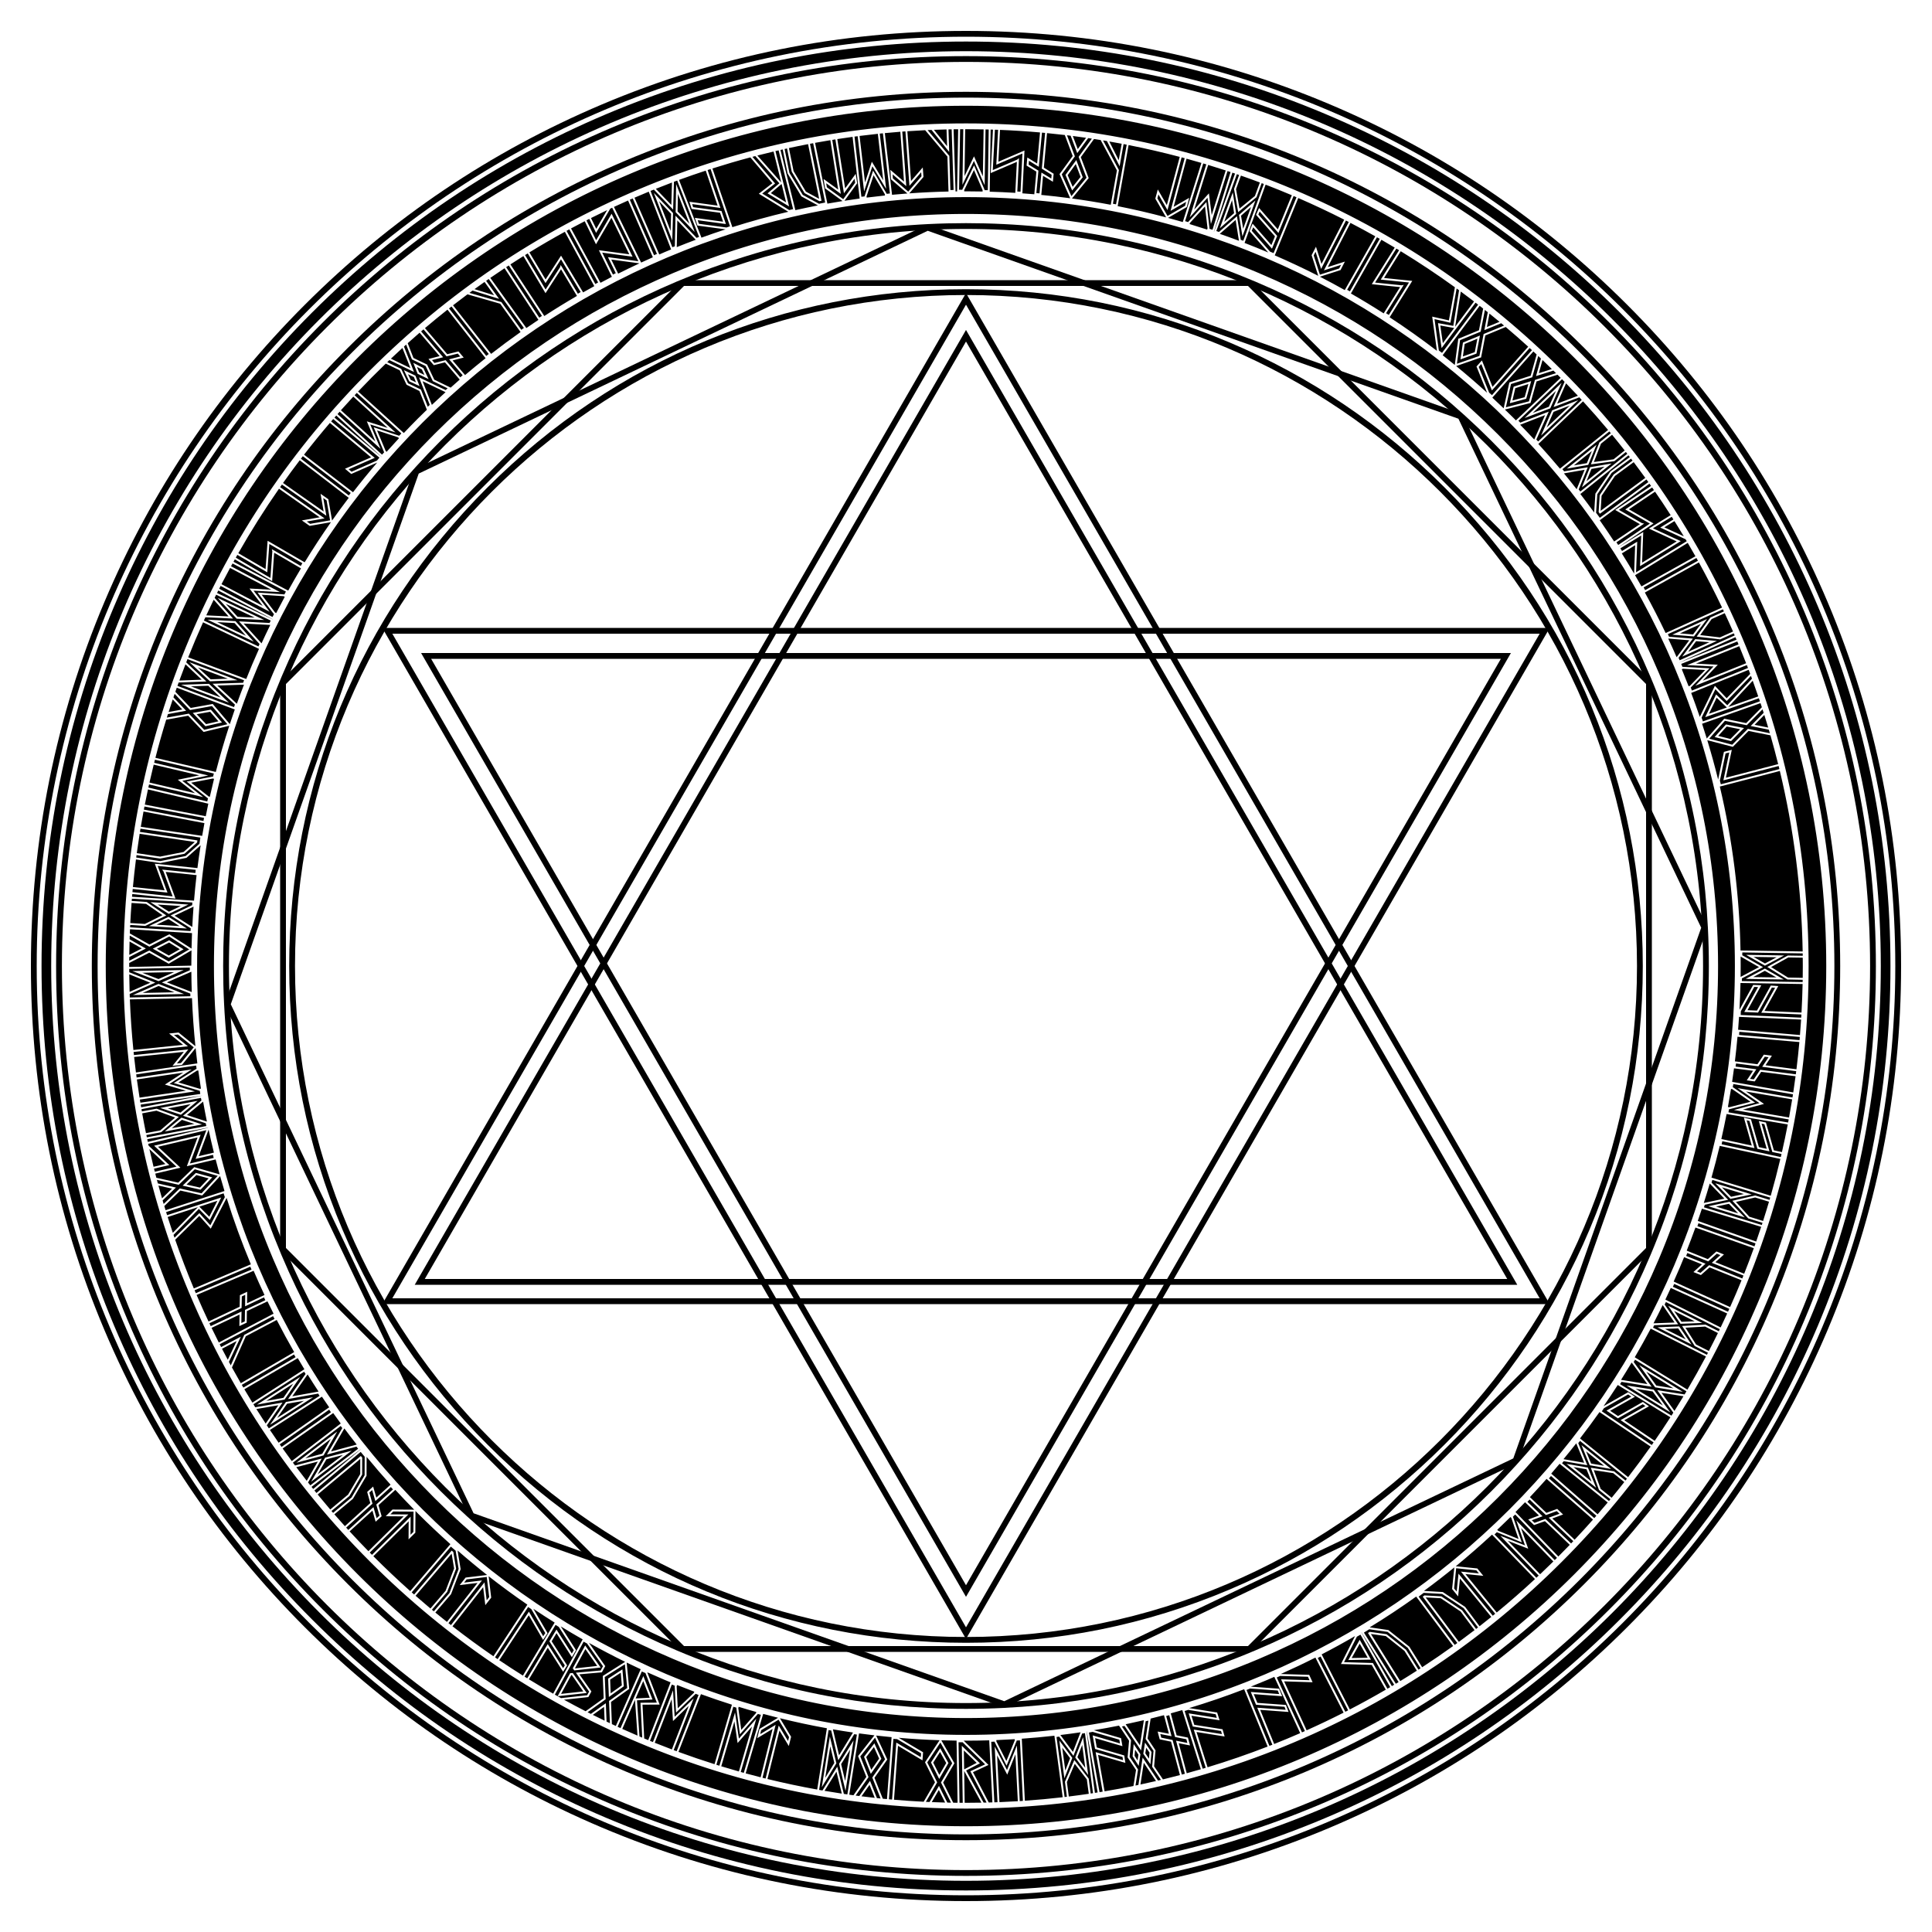 <?xml version="1.0" encoding="utf-8"?>
<!-- Generator: Adobe Illustrator 15.0.0, SVG Export Plug-In . SVG Version: 6.00 Build 0)  -->
<!DOCTYPE svg PUBLIC "-//W3C//DTD SVG 1.1//EN" "http://www.w3.org/Graphics/SVG/1.1/DTD/svg11.dtd">
<svg version="1.1" xmlns="http://www.w3.org/2000/svg" xmlns:xlink="http://www.w3.org/1999/xlink" x="0px" y="0px" width="1000px"
	 height="1000px" viewBox="0 0 1000 1000" enable-background="new 0 0 1000 1000" xml:space="preserve">
<g id="レイヤー_1">
	<path d="M500,984c-65.339,0-128.724-12.797-188.395-38.036c-57.634-24.377-109.395-59.275-153.844-103.725
		s-79.347-96.21-103.725-153.845C28.797,628.724,16,565.339,16,500s12.797-128.724,38.036-188.395
		c24.377-57.634,59.275-109.395,103.725-153.844s96.21-79.347,153.844-103.725C371.276,28.797,434.661,16,500,16
		s128.724,12.797,188.395,38.036c57.635,24.377,109.396,59.275,153.845,103.725s79.348,96.21,103.725,153.844
		C971.203,371.276,984,434.661,984,500s-12.797,128.724-38.036,188.395c-24.377,57.635-59.275,109.396-103.725,153.845
		s-96.21,79.348-153.845,103.725C628.724,971.203,565.339,984,500,984z M500,19C234.776,19,19,234.776,19,500
		c0,265.225,215.775,481,481,481c265.225,0,481-215.775,481-481C981,234.776,765.225,19,500,19z"/>
	<path d="M500,978.5c-64.596,0-127.261-12.652-186.254-37.604c-56.98-24.101-108.152-58.603-152.096-102.546
		c-43.943-43.944-78.445-95.116-102.545-152.097C34.152,627.261,21.5,564.596,21.5,500c0-64.596,12.652-127.261,37.604-186.254
		c24.1-56.98,58.602-108.152,102.545-152.096c43.944-43.943,95.116-78.445,152.096-102.545C372.739,34.152,435.404,21.5,500,21.5
		c64.596,0,127.261,12.652,186.254,37.604c56.98,24.1,108.152,58.602,152.097,102.545c43.943,43.944,78.445,95.116,102.546,152.096
		C965.848,372.739,978.5,435.404,978.5,500c0,64.596-12.652,127.261-37.604,186.254c-24.101,56.979-58.603,108.152-102.546,152.097
		c-43.944,43.943-95.117,78.445-152.097,102.546C627.261,965.848,564.596,978.5,500,978.5z M500,26.5
		C238.912,26.5,26.5,238.912,26.5,500c0,261.089,212.411,473.5,473.5,473.5c261.089,0,473.5-212.411,473.5-473.5
		C973.5,238.912,761.089,26.5,500,26.5z"/>
	<path d="M500,970.956c-63.578,0-125.255-12.452-183.318-37.011c-56.081-23.721-106.447-57.678-149.698-100.93
		c-43.251-43.251-77.208-93.617-100.929-149.698C41.497,625.255,29.044,563.578,29.044,500s12.452-125.255,37.011-183.318
		c23.72-56.081,57.678-106.447,100.929-149.698c43.251-43.251,93.617-77.208,149.698-100.929
		C374.745,41.497,436.422,29.044,500,29.044s125.255,12.452,183.317,37.011c56.081,23.72,106.447,57.678,149.698,100.929
		c43.252,43.251,77.209,93.617,100.93,149.698c24.559,58.063,37.011,119.74,37.011,183.318s-12.452,125.255-37.011,183.317
		c-23.721,56.081-57.678,106.447-100.93,149.698c-43.251,43.252-93.617,77.209-149.698,100.93
		C625.255,958.504,563.578,970.956,500,970.956z M500,32.044C241.968,32.044,32.044,241.968,32.044,500
		c0,258.032,209.924,467.956,467.956,467.956c258.032,0,467.956-209.924,467.956-467.956C967.956,241.968,758.032,32.044,500,32.044
		z"/>
	<path d="M500,952.478c-61.083,0-120.34-11.964-176.125-35.559c-53.881-22.79-102.271-55.415-143.825-96.97
		c-41.554-41.554-74.179-89.943-96.969-143.824C59.487,620.34,47.523,561.083,47.523,500c0-61.083,11.964-120.34,35.559-176.125
		c22.79-53.881,55.415-102.271,96.969-143.825s89.944-74.179,143.825-96.969C379.66,59.487,438.917,47.523,500,47.523
		c61.083,0,120.34,11.964,176.125,35.559c53.881,22.79,102.271,55.415,143.824,96.969c41.555,41.554,74.18,89.944,96.97,143.825
		C940.514,379.66,952.478,438.917,952.478,500c0,61.083-11.964,120.34-35.559,176.125c-22.79,53.881-55.415,102.271-96.97,143.824
		c-41.554,41.555-89.943,74.18-143.824,96.97C620.34,940.514,561.083,952.478,500,952.478z M500,50.523
		C252.158,50.523,50.523,252.158,50.523,500c0,247.843,201.635,449.478,449.477,449.478c247.843,0,449.478-201.635,449.478-449.478
		C949.478,252.158,747.843,50.523,500,50.523z"/>
	<g>
		<g>
			<path d="M340.038,131.42l-12.544-28.7c-0.501,0.218-1.002,0.438-1.503,0.658l12.544,28.699L340.038,131.42z M316.706,143.275
				l-6.724-13.762l15.726,2.112l-9.227-18.881l-7.998,13.704l-5.836-11.943c-2.375,1.221-4.736,2.468-7.085,3.731l15.25,28.14
				C312.768,145.329,314.73,144.29,316.706,143.275z M314.255,108.762c-2.803,1.336-5.59,2.702-8.36,4.097l2.721,5.567
				L314.255,108.762z M337.918,133.163l-12.841-29.378c-2.446,1.084-4.881,2.187-7.303,3.314l14.077,28.808
				C333.865,134.977,335.887,134.061,337.918,133.163z M316.559,110.625l10.868,22.24l-15.726-2.112l5.553,11.364l1.474-0.72
				l-4.055-8.298l15.726,2.112l-13.531-27.69c-0.338,0.159-0.673,0.321-1.011,0.48l-7.319,12.543l-3.536-7.235
				c-0.488,0.247-0.977,0.491-1.464,0.74l5.023,10.281L316.559,110.625z M349.292,127.477l0.341-15.836l10.917,11.477l1.289-0.5
				l-11.325-29.153c-0.563,0.208-1.123,0.42-1.684,0.629l-0.42,14.395l-9.965-10.36c-0.577,0.233-1.156,0.461-1.732,0.696
				l11.289,29.151L349.292,127.477z M349.985,95.279l9.606,24.807l-9.888-10.271L349.985,95.279z M338.403,99.818l9.967,10.474
				l-0.407,14.212L338.403,99.818z M343.923,130.538c1.146-0.485,2.295-0.958,3.445-1.432l-11.58-29.9
				c-2.471,1.016-4.928,2.058-7.376,3.118l12.842,29.381C342.146,131.32,343.027,130.917,343.923,130.538z M221.056,188.693
				l3.727,7.831l8.477,4.114c1.557-1.39,3.108-2.788,4.685-4.151l-7.641-8.947l-5.782,1.467l-2.736-3.203l5.783-1.467L217.2,172.198
				c-2.076,1.794-4.133,3.61-6.174,5.442l2.976,7.643L221.056,188.693z M408.027,109.607l-15.258-9.334l7.001-5.438l-11.398-13.375
				c-6.602,1.762-13.141,3.678-19.616,5.741l10.307,30.379C388.624,114.555,398.282,111.896,408.027,109.607z M375.56,118.706
				l-14.556-1.953l-1.354-3.991l14.611,1.992l-1.575-4.64L358,108.144l-1.155-3.71l14.589,1.989l-6.143-18.104
				c-4.648,1.524-9.263,3.123-13.84,4.799l11.614,29.897C367.211,121.507,371.376,120.072,375.56,118.706z M347.106,119.521
				l0.252-8.84l-6.199-6.515L347.106,119.521z M350.886,100.376l-0.175,9.043l6.151,6.39L350.886,100.376z M347.819,94.473
				c-2.805,1.056-5.596,2.141-8.373,3.253l8.034,8.354L347.819,94.473z M406.896,104.734l-2.352-9.522l-5.564,4.742L406.896,104.734
				z M269.446,171.872l-10.543-14.671l-16.953-4.858c-2.51,1.868-4.998,3.764-7.466,5.685l19.719,25.134
				C259.2,179.274,264.28,175.51,269.446,171.872z M269.838,170.704l1.332-0.957l-18.208-25.336
				c-0.449,0.313-0.895,0.629-1.342,0.943l6.712,9.34l-13.736-4.305c-0.545,0.399-1.088,0.803-1.631,1.206l16.548,4.743
				L269.838,170.704z M252.98,183.222l-19.286-24.581c-0.431,0.337-0.862,0.672-1.292,1.01l19.288,24.583L252.98,183.222z
				 M237.308,181.899l2.708,3.171l-5.76,1.494l6.466,7.572c3.496-2.971,7.031-5.885,10.617-8.728l-19.72-25.135
				c-3.94,3.12-7.827,6.305-11.655,9.557l11.538,13.509L237.308,181.899z M250.802,145.928c-1.744,1.231-3.48,2.471-5.204,3.726
				l10.172,3.188L250.802,145.928z M223.59,186.377l1.287,1.507l5.782-1.467l7.581,8.875l1.247-1.065l-7.029-8.23l5.76-1.494
				l-1.269-1.485l-5.805,1.44l-11.938-13.978c-0.416,0.355-0.831,0.71-1.246,1.066l11.413,13.362L223.59,186.377z M298.631,153.173
				l-8.248-13.792l-8.028,12.368l-11.444-19.203c-2.257,1.412-4.496,2.85-6.725,4.302l17.545,26.72
				C287.277,159.965,292.91,156.498,298.631,153.173z M290.398,132.315l11.417,19.02c1.921-1.093,3.854-2.168,5.794-3.229
				l-15.246-28.133c-6.211,3.407-12.329,6.962-18.351,10.66l8.382,14.016L290.398,132.315z M289.914,138.269l0.268-1.105l0.639,1
				l8.289,13.862l1.437-0.859l-10.182-16.963l-8.006,12.335l-9.197-15.382c-0.466,0.288-0.934,0.573-1.399,0.862l10.63,17.838
				L289.914,138.269z M309.584,146.211l-14.904-27.502c-0.481,0.26-0.963,0.519-1.442,0.781l14.904,27.503L309.584,146.211z
				 M278.69,165.566l-17.545-26.719c-2.472,1.64-4.929,3.3-7.364,4.989l18.659,25.964
				C274.511,168.37,276.593,166.957,278.69,165.566z M280.503,163.519l-17.154-26.125c-0.458,0.299-0.916,0.597-1.372,0.898
				l17.156,26.127L280.503,163.519z M358.267,105.636l0.499,1.601l14.669,1.968l2.292,6.757l-14.611-1.992l0.636,1.874l14.254,1.912
				l1.848-0.627l-10.051-29.624c-0.521,0.167-1.043,0.329-1.562,0.498l6.659,19.628L358.267,105.636z M508.722,91.274l0.39-24.299
				c-3.03-0.063-6.066-0.103-9.111-0.103c-0.136,0-0.272,0.002-0.408,0.002l-0.359,24.253l4.912-10.212L508.722,91.274z
				 M526.562,82.588l0.835-0.758l-0.024,1.176l-0.819,16.129l1.673,0.085l0.97-19.76l-13.513,5.8l0.918-18.073
				c-0.547-0.021-1.095-0.034-1.642-0.052l-1.094,20.902L526.562,82.588z M526.332,83.774l-13.549,5.815l1.175-22.487
				c-0.402-0.013-0.804-0.026-1.206-0.038l-0.482,32.152c4.428,0.132,8.845,0.329,13.248,0.604L526.332,83.774z M491.927,98.367
				l1.64-0.052l-0.993-31.371c-0.547,0.009-1.093,0.02-1.64,0.031l0.37,11.68l-9.147-11.413c-0.679,0.027-1.357,0.06-2.035,0.09
				l11.246,13.346L491.927,98.367z M495.398,99.055l0.549-32.157c-0.792,0.007-1.583,0.014-2.375,0.025l1.018,32.14
				C494.86,99.061,495.129,99.058,495.398,99.055z M489.933,66.993c-2.183,0.05-4.363,0.112-6.539,0.194l6.814,8.502L489.933,66.993
				z M498.137,98.027l6.047-12.438l5.427,12.657l-0.003,0.17l1.674,0.027l0.47-31.409c-0.546-0.015-1.093-0.026-1.64-0.039
				l-0.462,28.85l-5.544-12.541l-5.94,12.351l0.426-28.772c-0.548,0.002-1.096,0.007-1.644,0.011l-0.535,31.312l1.674,0.027
				L498.137,98.027z M555.208,96.691l4.092-5.119l-2.496-6.65l-4.178,5.745L555.208,96.691z M529.185,100.069
				c2.058,0.147,4.114,0.305,6.166,0.483l1.087-11.711l-5.084-3.123l0.389-4.195l5.084,3.123l1.492-16.092
				c-6.862-0.604-13.771-1.045-20.719-1.325l-0.837,16.479l13.511-5.799L529.185,100.069z M562.135,71.324
				c-2.278-0.329-4.561-0.646-6.851-0.938l2.569,6.8L562.135,71.324z M549.56,90.248l4.993,11.276l7.816-9.539l-4.068-10.801
				l6.851-9.417c-0.632-0.096-1.266-0.186-1.898-0.279l-5.683,7.78l-3.408-9.021c-0.633-0.079-1.267-0.153-1.9-0.23l4.095,10.904
				L549.56,90.248z M560.437,91.753l-5.49,6.867l-3.463-8.081l5.604-7.706L560.437,91.753z M532.59,83.218l-0.184,1.974l5.084,3.123
				l-1.078,11.623l1.633,0.152l1-10.778l5.087,3.087l0.181-1.945l-5.081-3.158l1.716-18.496c-0.545-0.051-1.088-0.106-1.633-0.156
				l-1.641,17.696L532.59,83.218z M545.365,89.931l-0.386,4.153l-5.087-3.087l-0.917,9.894c5.006,0.48,9.995,1.054,14.965,1.72
				l-5.529-12.485l6.82-9.358l-4.089-10.886c-3.058-0.361-6.124-0.688-9.2-0.985l-1.658,17.877L545.365,89.931z M394.524,100.175
				l13.979,8.551l2.011-0.497l-7.509-30.405c-0.544,0.125-1.088,0.252-1.631,0.379l7.072,28.634l-11.17-6.745l6.13-5.224
				l-12.471-14.086c-0.498,0.129-0.994,0.263-1.49,0.394l11.766,13.806L394.524,100.175z M427.642,94.851l0.331,2.079l8.491,6.163
				l6.163-8.491l-0.33-2.08l-5.467,7.533l-4.435-27.905c-0.54,0.085-1.08,0.171-1.619,0.258l4.44,27.939L427.642,94.851z
				 M436.11,104.071l-9.061-6.576l-0.775-4.873l7.574,5.496l-4.061-25.554c-2.646,0.433-5.284,0.892-7.915,1.373l6.375,31.472
				C430.863,104.938,433.483,104.491,436.11,104.071z M415.511,100.892l8.404,4.589l3.195-0.647l-6.221-30.713
				c-0.549,0.102-1.099,0.202-1.647,0.306l5.971,29.478l-1.082,0.22l-7.703-4.179L409.8,88.882l-2.438-12.036
				c-0.42,0.092-0.838,0.189-1.257,0.283l2.499,12.338L415.511,100.892z M477.623,86.667l0.361,4.92l-7.33,8.493
				c6.736-0.484,13.503-0.8,20.296-0.95l-0.572-18.075l-11.518-13.668c-3.08,0.148-6.15,0.333-9.213,0.546l1.895,25.779
				L477.623,86.667z M400.4,78.436c-2.804,0.662-5.6,1.346-8.383,2.062l12.333,13.931L400.4,78.436z M423.369,106.323l-8.574-4.683
				l-7.154-11.89l-2.512-12.402c-0.383,0.086-0.766,0.171-1.148,0.258l7.696,31.16C415.561,107.893,419.458,107.079,423.369,106.323
				z M417.144,99.196l6.848,3.714l-5.733-28.301c-3.32,0.637-6.625,1.314-9.918,2.027l2.423,11.962L417.144,99.196z M462.007,90.235
				l0.154,2.1l7.941,6.854l6.854-7.942l-0.154-2.099l-6.081,7.044l-2.072-28.19c-0.544,0.04-1.091,0.073-1.635,0.115l2.075,28.231
				L462.007,90.235z M469.682,100.147l-8.487-7.326l-0.361-4.92l7.083,6.113l-1.897-25.818c-2.684,0.209-5.359,0.447-8.029,0.706
				l3.726,31.923C464.366,100.576,467.021,100.345,469.682,100.147z M447.52,101.654l-0.012-0.103l4.402-13.228l7.055,12.007
				l1.663-0.192l-3.635-31.141c-0.544,0.054-1.09,0.105-1.634,0.161l3.31,28.617l-7.136-11.708l-4.272,13.021l-3.344-28.597
				c-0.544,0.07-1.086,0.146-1.629,0.218l3.569,31.136L447.52,101.654z M442.904,89.98l0.774,4.873l-6.578,9.063
				c2.613-0.411,5.23-0.803,7.854-1.162l-3.657-31.912c-2.646,0.36-5.285,0.741-7.916,1.148l4.056,25.522L442.904,89.98z
				 M451.259,83.695l5.894,9.67l-2.788-24.099c-3.162,0.333-6.315,0.693-9.457,1.093l2.819,24.103L451.259,83.695z M138.514,279.903
				l19.176,11.138c4.318-7.065,8.86-13.987,13.611-20.771l-11.025,1.928l-4.039-2.836l9.22-1.612l-21.05-14.785
				c-7.51,10.778-14.541,21.912-21.066,33.371l14.119,8.232L138.514,279.903z M107.658,413.203l-0.188-0.092l-10.862-8.561
				l13.522-2.602l0.166,0.039l0.383-1.63l-30.484-7.136c-0.135,0.53-0.267,1.062-0.4,1.592l27.997,6.584l-13.435,2.741l10.799,8.437
				l-28.011-6.551c-0.119,0.535-0.243,1.068-0.359,1.604l30.488,7.204L107.658,413.203z M105.81,426.06l-31.53-6.025
				c-0.493,2.631-0.966,5.27-1.411,7.918l31.774,4.693C105.014,430.447,105.401,428.251,105.81,426.06z M107.82,415.988
				l-31.24-7.382c-0.563,2.609-1.1,5.228-1.615,7.854l31.53,6.025C106.92,420.315,107.359,418.149,107.82,415.988z M80.121,447.043
				l22.063,2.271c0.495-3.938,1.054-7.863,1.665-11.777l-7.322,6.48L83,446.72l-12.633-1.866c-0.604,4.734-1.124,9.493-1.574,14.272
				l16.395,1.715L80.121,447.043z M95.025,440.979l5.818-5.179l-28.564-4.218c-0.53,3.326-1.022,6.664-1.476,10.014l12.089,1.786
				L95.025,440.979z M96.065,443.089l7.171-6.346l0.476-3.225l-31.011-4.58c-0.091,0.551-0.175,1.104-0.264,1.654l29.756,4.395
				l-0.161,1.091l-6.546,5.827l-12.57,2.489l-12.246-1.809c-0.057,0.426-0.116,0.851-0.171,1.277l12.476,1.842L96.065,443.089z
				 M105.614,423.335l-30.844-5.894c-0.104,0.536-0.206,1.074-0.308,1.611l30.844,5.894L105.614,423.335z M89.406,362.018
				c-0.728,2.16-1.436,4.33-2.13,6.505l7.076-1.287L89.406,362.018z M66.9,504.32c0.03,3.029,0.093,6.051,0.185,9.064l10.702-4.732
				L66.9,504.32z M113.056,373.353l-4.296-4.947l-6.988,1.256l4.896,5.143L113.056,373.353z M110.109,364.377l8.843,10.435
				c0.835-2.538,1.688-5.07,2.575-7.593l-30.031-11.262c-0.249,0.704-0.49,1.411-0.736,2.117l7.957,8.363L110.109,364.377z
				 M105.702,377.746l11.987-2.876l-7.97-9.405l-11.354,2.053l-7.973-8.379c-0.208,0.603-0.42,1.203-0.625,1.807l6.582,6.944
				l-9.417,1.712c-0.193,0.61-0.391,1.219-0.582,1.831l11.405-2.052L105.702,377.746z M109.143,367.321l5.763,6.637l-8.571,1.948
				l-6.567-6.901L109.143,367.321z M118.672,375.661l-13.298,3.192l-7.972-8.393l-11.379,2.047
				c-2.011,6.518-3.876,13.1-5.583,19.745l31.251,7.315C113.765,391.535,116.092,383.564,118.672,375.661z M99.114,491.897
				l-11.794,6.924l-10.071-5.71l-10.365,5.309c-0.002,0.527-0.01,1.053-0.01,1.581c0,0.162,0.003,0.323,0.003,0.484l32.152-0.675
				C99.029,497.167,99.062,494.531,99.114,491.897z M87.519,487.84l-6.322,3.236l6.182,3.496l5.69-3.249L87.519,487.84z
				 M67.063,487.316c-0.066,2.307-0.121,4.617-0.151,6.932l6.481-3.335L67.063,487.316z M86.371,508.481l12.883,5.013
				c-0.115-3.504-0.184-7.016-0.209-10.535L86.371,508.481z M121.607,364.704l-11.594-10.795l15.833-0.51l0.485-1.295l-29.292-10.95
				c-0.221,0.558-0.435,1.118-0.653,1.677l10.461,9.892l-14.382,0.542c-0.21,0.583-0.422,1.167-0.63,1.751l29.287,10.982
				L121.607,364.704z M98.036,342.755l24.91,9.341l-14.248,0.543L98.036,342.755z M93.715,354.421l14.452-0.467l10.338,9.763
				L93.715,354.421z M87.636,483.592L99.13,491c0.058-2.676,0.145-5.347,0.255-8.015l-32.092-2.008
				c-0.031,0.722-0.068,1.441-0.096,2.164l10.139,5.737L87.636,483.592z M87.311,497.667l10.633-6.242l-10.364-6.679l-10.267,5.269
				l-10.153-5.745c-0.023,0.638-0.041,1.278-0.061,1.917l8.394,4.771l-8.591,4.42c-0.007,0.638-0.008,1.277-0.012,1.915
				l10.383-5.317L87.311,497.667z M87.568,486.69l7.446,4.673l-7.634,4.358l-8.292-4.69L87.568,486.69z M93.609,468.942
				l-11.982-0.749l5.797,3.696L93.609,468.942z M99.522,479.803c0.173-3.514,0.393-7.019,0.656-10.516l-9.838,4.663L99.522,479.803z
				 M84.103,473.692l-8.484-5.841l-7.524-0.499c-0.259,3.459-0.48,6.93-0.657,10.411l7.538,0.472L84.103,473.692z M101.747,452.964
				l-15.981-1.672l5.082,13.838l-22.381-2.375c-0.041,0.473-0.079,0.946-0.118,1.418l32.08,2.007
				C100.795,461.761,101.235,457.356,101.747,452.964z M84.592,450.999l-0.707-0.874l1.169,0.087l16.059,1.68l0.174-1.665
				l-19.676-2.025l5.068,13.801l-17.981-1.881c-0.05,0.545-0.102,1.09-0.149,1.636l20.805,2.208L84.592,450.999z M81.017,478.613
				l11.927,0.747l-5.758-3.66L81.017,478.613z M98.728,480.482l-10.45-6.662l11.199-5.308l0.086-1.385l-31.296-1.958
				c-0.032,0.395-0.067,0.789-0.098,1.185l7.791,0.517l10.109,6.959l-10.889,5.418l-7.787-0.487
				c-0.02,0.405-0.036,0.811-0.054,1.216l31.299,1.958L98.728,480.482z M77.822,466.953l19.701,1.232l-10.17,4.846L77.822,466.953z
				 M77.075,479.369l10.182-4.809l9.503,6.04L77.075,479.369z M129.125,304.625l11.311,0.606l-21.344-11.268
				c-1.514,2.788-2.997,5.595-4.451,8.418l21.369,11.247L129.125,304.625z M197.666,236.607l-23.617-21.53
				c-0.309,0.353-0.621,0.704-0.928,1.058l24.525,20.494C197.653,236.622,197.66,236.615,197.666,236.607z M180.447,242.896
				l1.519,1.269l13.167-5.79l1.251-1.498l-23.921-19.988c-0.358,0.413-0.71,0.831-1.066,1.246l22.563,18.854L180.447,242.896z
				 M181.535,255.141l-24.784-19.014c-0.333,0.433-0.667,0.866-0.999,1.3l24.785,19.015L181.535,255.141z M563.508,92.172
				l-8.65,10.558c6.728,0.917,13.421,2.003,20.077,3.261l3.179-17.78l-8.424-15.729c-1.141-0.186-2.281-0.371-3.425-0.547
				l-6.839,9.401L563.508,92.172z M158.789,269.931l1.723,1.21l10.338-1.807l-1.808-10.338l-1.723-1.21l1.603,9.171l-22.997-16.151
				c-0.315,0.447-0.629,0.894-0.943,1.342l23.026,16.172L158.789,269.931z M165.918,255.58l4.038,2.836l1.926,11.015
				c2.796-3.97,5.675-7.885,8.619-11.755l-25.353-19.451c-2.946,3.871-5.831,7.792-8.648,11.763l21.021,14.764L165.918,255.58z
				 M195.236,239.422l-13.435,5.908l-3.235-2.703l13.514-5.908l-21.332-17.825c-4.591,5.369-9.053,10.852-13.382,16.442
				l25.35,19.449C186.755,249.571,190.928,244.448,195.236,239.422z M215.311,197.883l-1.083-2.717l-3.055-1.462l1.376,2.896
				L215.311,197.883z M219.721,194.096l-1.354-2.865l-2.548-1.317l1.123,2.822L219.721,194.096z M211.191,198.397l6.673,3.237
				l3.546,8.902l1.046-0.973l-5.582-14.252l13.812,6.597l0.995-0.926l-7.651-3.714l-3.727-7.83l-7.092-3.428l-2.982-7.658
				c-0.381,0.344-0.767,0.685-1.147,1.03l5.223,13.165l-12.753-6.161c-0.375,0.356-0.746,0.716-1.118,1.074l7.217,3.46
				L211.191,198.397z M213.9,187.797l5.227,2.701l2.717,5.75l-5.688-2.782L213.9,187.797z M215.012,194.433l2.159,5.418l-5.37-2.497
				l-2.744-5.771L215.012,194.433z M198.862,234.079l-0.12-0.172l-5.337-12.76l13.21,4.409l1.126-1.238l-23.07-20.943
				c-0.375,0.398-0.752,0.795-1.126,1.195l21.167,19.256l-13.075-4.13l5.343,12.621l-21.189-19.228
				c-0.363,0.41-0.722,0.824-1.083,1.235l23.026,20.993L198.862,234.079z M189.873,218.089l10.799,3.411l-17.809-16.201
				c-2.161,2.324-4.295,4.672-6.405,7.042l17.832,16.182L189.873,218.089z M216.469,216.469c1.479-1.479,2.985-2.925,4.484-4.379
				l-3.874-9.725l-6.641-3.222l-3.539-7.474l-7.233-3.467c-4.881,4.703-9.652,9.518-14.309,14.443l23.663,21.482
				C211.469,221.549,213.946,218.992,216.469,216.469z M117.938,351.287l-15.498-5.812l6.633,6.15L117.938,351.287z
				 M130.538,343.923c1.144-2.705,2.325-5.39,3.525-8.064l-28.954-13.754c-2.7,5.969-5.264,12.013-7.697,18.122l30.038,11.228
				C128.455,348.937,129.48,346.425,130.538,343.923z M134.348,333.356l-10.64-11.739l15.821,0.832l0.593-1.249l-28.236-13.378
				c-0.269,0.541-0.531,1.086-0.798,1.628l9.565,10.717l-14.345-0.676c-0.261,0.568-0.525,1.134-0.784,1.703l28.229,13.411
				L134.348,333.356z M112.716,309.489l24.032,11.416l-14.245-0.664L112.716,309.489z M107.423,320.748l14.441,0.757l9.475,10.604
				L107.423,320.748z M140.965,285.348l-0.285-1.086l1.029,0.559l13.952,8.135l0.844-1.447l-17.108-9.937l-1.054,14.668
				l-15.495-9.035c-0.27,0.477-0.543,0.951-0.811,1.429l17.938,10.495L140.965,285.348z M112.412,322.011l14.878,7.068l-5.894-6.597
				L112.412,322.011z M98.793,355.257l15.42,5.783l-6.431-6.074L98.793,355.257z M95.995,343.837
				c-1.082,2.791-2.139,5.594-3.165,8.413l11.6-0.437L95.995,343.837z M131.828,319.674l-14.953-7.104l6.09,6.69L131.828,319.674z
				 M208.294,180.107c-2.005,1.83-3.992,3.68-5.962,5.546l10.098,4.879L208.294,180.107z M110.613,310.42
				c-1.311,2.682-2.596,5.379-3.853,8.092l11.562,0.544L110.613,310.42z M155.792,294.189l-13.878-8.091l-1.057,14.707
				l-19.31-11.298c-0.235,0.421-0.465,0.844-0.698,1.266l28.326,14.917C151.321,301.818,153.522,297.982,155.792,294.189z
				 M141.309,320.619l-28.317-14.988c-0.218,0.433-0.439,0.864-0.656,1.297l28.958,13.719
				C141.299,320.638,141.304,320.628,141.309,320.619z M141.826,317.866l-0.158-0.136l-8.356-11.025l13.895,0.97l0.782-1.481
				l-27.623-14.545c-0.264,0.479-0.531,0.957-0.793,1.438l25.359,13.388l-13.695-0.734l8.327,10.889l-25.379-13.358
				c-0.25,0.488-0.494,0.979-0.742,1.468l27.602,14.609L141.826,317.866z M92.034,403.592l11.096-2.263l-23.578-5.545
				c-0.763,3.076-1.49,6.165-2.187,9.266l23.598,5.519L92.034,403.592z M863.474,330.52c1.488,3.19,2.937,6.403,4.344,9.64
				l6.543-8.754L863.474,330.52z M882.604,346.791l-11.519-0.633l-0.594,0.239c1.219,2.936,2.401,5.882,3.548,8.839l0.662-0.266
				L882.604,346.791z M839.448,286.445c2.173,3.449,4.289,6.935,6.356,10.452l0.549-14.69L839.448,286.445z M809.493,245.015
				c2.235,2.706,4.429,5.44,6.589,8.199l4.118-10.058L809.493,245.015z M896.906,386.567l-13.226-3.449
				c2.056,6.744,3.929,13.536,5.619,20.372l2.998-14.325l4.08-1.06l-3.053,14.433l27.055-7.027
				c-1.244-5.003-2.573-9.974-3.99-14.907l-11.347-2.272L896.906,386.567z M895.065,389.479l-1.916,0.498l-2.947,14.083l0.49,1.889
				l30.318-7.875c-0.129-0.531-0.257-1.063-0.388-1.593l-28.61,7.431L895.065,389.479z M863.888,329.55l12.355,1.005l-7.42,9.929
				l0.57,1.265l28.49-12.856c-0.157-0.364-0.313-0.729-0.471-1.093l-7.026,3.139l-12.193-1.427l7.096-9.883l7.002-3.16
				c-0.173-0.368-0.35-0.733-0.522-1.1l-28.48,12.851L863.888,329.55z M888.701,331.74l-17.997,8.121l6.728-9.04L888.701,331.74z
				 M883.557,320.412l-6.756,9.013l-11.227-0.898L883.557,320.412z M508.596,99.123l0.011-0.679l-4.479-10.451l-5.042,10.372
				l-0.01,0.668c0.309-0.001,0.617-0.006,0.926-0.006C502.87,99.027,505.735,99.063,508.596,99.123z M457.977,100.488l-5.809-9.774
				l-3.642,10.942l0.072,0.621c3.146-0.401,6.299-0.764,9.459-1.091L457.977,100.488z M915.222,376.595
				c-0.652-2.193-1.327-4.376-2.014-6.554l-5.052,5.125L915.222,376.595z M786.83,219.848c2.463,2.52,4.889,5.066,7.278,7.642
				l5.635-12.644L786.83,219.848z M623.7,106.863l-7.783,8.514l-0.187,0.595c3.038,0.916,6.067,1.868,9.086,2.858l0.21-0.67
				L623.7,106.863z M631.358,121.037c3.321,1.153,6.63,2.349,9.925,3.591l-1.719-10.771L631.358,121.037z M887.893,356.705
				l-7.159,14.741l0.689,1.954l29.496-10.402c-0.177-0.529-0.349-1.061-0.527-1.59l-27.783,9.798l5.633-11.771l5.791,5.595
				l12.789-13.749c-0.177-0.482-0.36-0.961-0.538-1.443l-12.576,13.018L887.893,356.705z M869.063,343.009l29.771-11.908
				c-0.183-0.431-0.371-0.859-0.556-1.289l-29.221,13.187C869.061,343.002,869.062,343.005,869.063,343.009z M870.822,345.186
				l0.097-0.039l13.923,0.765l-9.728,9.97l0.623,1.554l29.014-11.676c-0.195-0.511-0.396-1.02-0.594-1.53l-26.655,10.694
				l9.419-9.969l-13.69-0.694l26.627-10.722c-0.211-0.505-0.419-1.013-0.632-1.517l-29.026,11.61L870.822,345.186z M879.996,328.717
				l10.234,1.198l6.787-3.032c-1.396-3.189-2.83-6.359-4.301-9.508l-6.771,3.056L879.996,328.717z M889.136,344.066l-7.778,8.234
				l22.438-9.003c-1.152-2.96-2.337-5.906-3.553-8.834l-22.426,9.03L889.136,344.066z M869.527,327.839l6.805,0.544l4.094-5.462
				L869.527,327.839z M884.758,332.422l-6.855-0.559l-4.093,5.499L884.758,332.422z M910.066,360.462
				c-0.928-2.719-1.884-5.426-2.863-8.122l-12.641,13.589L910.066,360.462z M883.418,382.25l9.037-10.25l11.351,2.282l8.133-8.217
				c-0.23-0.708-0.47-1.412-0.704-2.118l-30.251,10.667C881.819,377.152,882.634,379.697,883.418,382.25z M895.693,382.495
				l4.996-5.047l-6.964-1.393l-4.393,4.863L895.693,382.495z M892.824,373.093l-8.155,9.249l11.931,3.112l8.111-8.209l11.363,2.275
				c-0.179-0.614-0.355-1.228-0.536-1.84l-9.392-1.899l6.719-6.816c-0.194-0.609-0.386-1.219-0.582-1.827l-8.146,8.231
				L892.824,373.093z M896.004,383.603l-8.532-2.117l5.893-6.523l9.343,1.869L896.004,383.603z M319.958,141.636
				c3.65-1.834,7.334-3.609,11.047-5.335l-14.613-1.962L319.958,141.636z M893.802,366.198l-5.258-5.079l-3.992,8.341
				L893.802,366.198z M879.802,371.075l7.823-16.109l6.09,6.442l12.18-12.608c-0.262-0.702-0.521-1.405-0.787-2.106l-29.752,11.974
				C876.907,362.784,878.39,366.92,879.802,371.075z M350.283,127.919c3.264-1.315,6.541-2.585,9.83-3.812l-9.533-10.02
				L350.283,127.919z M844.548,705.236c-1.798,3.014-3.63,6.006-5.505,8.971l13.627,2.201L844.548,705.236z M815.864,747.07
				c-2.163,2.758-4.366,5.486-6.604,8.191l10.719,1.867L815.864,747.07z M592.081,890.368c-3.138,0.737-6.284,1.438-9.439,2.099
				l7.375,10.908L592.081,890.368z M775.46,792.341l10.554,4.24l-3.751-10.908l-0.449-0.465c-2.261,2.235-4.544,4.442-6.851,6.618
				L775.46,792.341z M559.287,896.639c-3.47,0.513-6.949,0.979-10.437,1.4l6.491,8.736L559.287,896.639z M515.73,901.37
				l5.165,10.133l4.344-10.687l-0.03-0.616c-3.165,0.195-6.336,0.351-9.514,0.472L515.73,901.37z M441.504,896.752
				c-3.472-0.506-6.935-1.056-10.388-1.653l3.186,13.427L441.504,896.752z M910.475,500.572l-9.531-5.472
				c0.02,1.632,0.03,3.265,0.03,4.9c0,1.886-0.016,3.769-0.042,5.65L910.475,500.572z M900.888,491.964l32.168,0.516
				c-0.55-32.107-4.609-63.374-11.813-93.433l-31.063,8.069C896.743,434.767,900.327,463.124,900.888,491.964z M500,102.027
				c-219.443,0-397.973,178.53-397.973,397.973c0,219.443,178.53,397.974,397.973,397.974c219.443,0,397.974-178.53,397.974-397.974
				C897.974,280.557,719.443,102.027,500,102.027z M775.249,775.249c-35.767,35.768-77.402,63.843-123.749,83.445
				c-47.953,20.283-98.926,30.567-151.5,30.567c-52.575,0-103.547-10.284-151.501-30.567
				c-46.346-19.603-87.981-47.678-123.748-83.445c-35.768-35.767-63.842-77.402-83.445-123.748
				c-20.283-47.954-30.567-98.927-30.567-151.501c0-52.575,10.284-103.547,30.567-151.501
				c19.603-46.346,47.678-87.981,83.445-123.748c35.767-35.768,77.402-63.842,123.748-83.445
				c47.954-20.283,98.926-30.567,151.501-30.567c52.574,0,103.547,10.284,151.501,30.567
				c46.346,19.603,87.981,47.678,123.748,83.445c35.768,35.767,63.843,77.402,83.445,123.748
				c20.283,47.954,30.567,98.926,30.567,151.501c0,52.574-10.284,103.547-30.567,151.5
				C839.092,697.847,811.017,739.482,775.249,775.249z M884.963,612.593c-0.984,3.368-2.013,6.724-3.088,10.068l10.651-2.25
				L884.963,612.593z M906.065,570.281l-9.476-6.571l-0.615-0.105c-0.499,3.136-1.036,6.264-1.609,9.385l0.688,0.117
				L906.065,570.281z M223.535,209.573c2.337-2.227,4.698-4.424,7.081-6.59l-11.885-5.677L223.535,209.573z M860.606,675.52
				c-1.542,3.168-3.13,6.31-4.752,9.431l10.902-0.418L860.606,675.52z M92.346,560.259l11.049,3.306l0.612-0.09
				c-0.498-3.133-0.959-6.273-1.382-9.421l-0.687,0.1L92.346,560.259z M383.682,895.389l7.619-8.656l0.176-0.6
				c-3.055-0.857-6.1-1.755-9.135-2.687l-0.199,0.678L383.682,895.389z M110.11,402.97l-11.165,2.148l9.057,7.138l0.604,0.142
				c0.691-3.098,1.419-6.187,2.184-9.268L110.11,402.97z M122.59,364.253c1.189-3.302,2.422-6.592,3.701-9.869l-13.821,0.445
				L122.59,364.253z M205.975,226.326l-10.803-3.545l4.45,10.639l0.483,0.44c2.107-2.369,4.244-4.716,6.411-7.041L205.975,226.326z
				 M146.779,308.58l-11.349-0.735l6.968,9.193l0.55,0.29c1.447-2.828,2.926-5.638,4.438-8.427L146.779,308.58z M135.373,332.997
				c1.466-3.2,2.977-6.374,4.522-9.528l-13.817-0.727L135.373,332.997z M184.638,747.704c-2.17-2.756-4.304-5.536-6.398-8.344
				l-6.928,11.924L184.638,747.704z M350.808,884.195l8.329-7.978l0.233-0.602c-2.969-1.113-5.927-2.264-8.875-3.45l-0.261,0.673
				L350.808,884.195z M107.095,580.537c-0.7-3.436-1.358-6.881-1.968-10.336l-8.364,6.945L107.095,580.537z M110.722,596.596
				c-0.977-3.946-1.9-7.904-2.755-11.879l-5.128,13.728L110.722,596.596z M164.884,720.271c-1.929-2.93-3.819-5.885-5.67-8.865
				l-7.915,11.317L164.884,720.271z M614.998,114.965l0.105-0.181l9.335-10.21l1.605,13.68l-0.051,0.162l1.598,0.502l9.341-29.861
				c-0.519-0.173-1.038-0.346-1.558-0.518l-8.609,27.422l-1.751-13.603l-9.207,10.156l8.577-27.44
				c-0.524-0.158-1.05-0.314-1.575-0.47l-9.409,29.858L614.998,114.965z M716.194,162.207l8.503-13.611l-14.664-1.504l11.87-18.936
				c-2.283-1.368-4.578-2.72-6.889-4.047l-15.789,27.807C704.97,155.205,710.626,158.638,716.194,162.207z M730.991,145.387
				l-11.725,18.837c8.372,5.477,16.538,11.27,24.489,17.374l-2.449-17.725l8.646,1.971l3.101-17.162
				c-9.088-6.564-18.436-12.787-28.031-18.645l-8.651,13.85L730.991,145.387z M725.476,147.67l1.094-0.251l-0.59,1.011
				l-8.555,13.693l1.419,0.887l10.452-16.792l-14.625-1.5l9.499-15.203c-0.469-0.284-0.94-0.563-1.409-0.845l-11.026,17.59
				L725.476,147.67z M698.703,150.812l15.441-27.197c-0.475-0.271-0.95-0.541-1.426-0.81l-15.442,27.197L698.703,150.812z
				 M680.929,130.309l-0.961,1.873l3.214,9.987l9.986-3.213l0.961-1.873l-8.859,2.851l12.846-25.031
				c-0.485-0.251-0.97-0.504-1.457-0.753l-12.863,25.067L680.929,130.309z M696.121,135.391l-2.252,4.39l-10.685,3.437
				c4.337,2.227,8.618,4.546,12.862,6.926l15.803-27.832c-4.239-2.387-8.522-4.702-12.848-6.949l-11.74,22.878L696.121,135.391z
				 M746.81,177.632l5.877-7.855l-7.195-1.3L746.81,177.632z M755.726,176.061l-1.636,12.224l11.649-4.048l2.176-11.335
				l10.579-4.373c-0.489-0.412-0.98-0.82-1.472-1.23l-8.728,3.587l1.77-9.271c-0.499-0.399-0.999-0.797-1.5-1.194l-2.169,11.24
				L755.726,176.061z M764.214,183.028l-8.271,2.986l1.271-8.7l8.806-3.642L764.214,183.028z M682.323,142.767l-3.434-10.673
				l2.252-4.389l2.866,8.907l11.758-22.915c-7.795-3.966-15.725-7.703-23.78-11.202l-12.169,29.677
				C667.441,135.489,674.955,139.005,682.323,142.767z M752.998,188.9l1.813-13.543l10.705-4.415l2.165-11.224
				c-0.604-0.476-1.21-0.946-1.816-1.419l-19.137,25.575C748.836,185.523,750.921,187.207,752.998,188.9z M763.339,182.28
				l1.347-6.974l-6.563,2.715l-0.948,6.485L763.339,182.28z M742.496,165.169l2.243,16.237l1.658,1.241l18.678-24.962
				c-0.441-0.343-0.881-0.688-1.323-1.028l-17.589,23.507l-1.859-12.918l7.927,1.432l2.973-18.44
				c-0.416-0.304-0.834-0.605-1.251-0.908l-3.201,17.721L742.496,165.169z M762.961,156.046c-2.266-1.736-4.553-3.446-6.853-5.138
				l-2.938,18.223L762.961,156.046z M641.562,107.941l7.986-6.504l2.558-6.992c-3.251-1.223-6.52-2.409-9.807-3.555l-2.536,7.016
				L641.562,107.941z M615.535,102.41l-1.277,4.766l-9.701,5.601c2.557,0.689,5.105,1.409,7.649,2.149l9.642-30.601
				c-2.557-0.75-5.121-1.48-7.695-2.185l-6.68,24.923L615.535,102.41z M576.044,105.466l1.614,0.289l5.518-30.862
				c-0.536-0.105-1.072-0.213-1.61-0.316l-2.051,11.477l-6.571-13.03c-0.671-0.114-1.342-0.232-2.014-0.344l8.229,15.365
				L576.044,105.466z M599.611,100.643l-0.546,2.033l5.246,9.087l9.087-5.246l0.545-2.034l-8.061,4.654l7.306-27.263
				c-0.527-0.143-1.058-0.278-1.586-0.419l-7.313,27.292L599.611,100.643z M603.594,112.518l-5.601-9.7l1.276-4.766l4.679,8.104
				l6.688-24.957c-8.723-2.306-17.553-4.346-26.479-6.111l-5.65,31.602C586.932,108.361,595.297,110.302,603.594,112.518z
				 M651.983,109.479l-0.676,1.535l9.773,11.116l-2.707,6.603l-9.714-11.096l-0.751,1.831l9.498,10.802l1.806,0.74l11.854-28.911
				c-0.502-0.216-1.003-0.434-1.506-0.649l-7.849,19.142L651.983,109.479z M625.729,100.082l1.446,11.234l7.25-23.092
				c-3.014-0.986-6.043-1.937-9.085-2.858l-7.225,23.113L625.729,100.082z M580.582,74.395c-2.131-0.403-4.27-0.788-6.411-1.159
				l4.887,9.691L580.582,74.395z M628.354,120.003l10.905-30.166c-0.459-0.156-0.919-0.31-1.378-0.464l-9.575,30.614
				C628.321,119.992,628.338,119.997,628.354,120.003z M647.534,107.108l-5.174,4.526l1.093,6.764L647.534,107.108z
				 M656.077,130.538c0.128,0.054,0.253,0.112,0.38,0.166l-9.708-11.042l1.599-3.9l9.714,11.096l1.859-4.533l-9.785-11.129
				l1.564-3.557l9.699,11.079l7.243-17.663c-4.48-1.901-9.001-3.724-13.557-5.477l-10.902,30.16
				C648.166,127.274,652.133,128.87,656.077,130.538z M776.154,166.573c-1.725-1.431-3.459-2.851-5.206-4.255l-1.325,6.94
				L776.154,166.573z M630.941,120.073l9.326-8.16l1.952,12.237l1.305,0.472l10.628-29.405c-0.369-0.142-0.74-0.281-1.11-0.421
				l-2.65,7.244l-9.516,7.75l-2.145-11.971l2.622-7.255c-0.384-0.133-0.767-0.267-1.15-0.398l-10.632,29.414L630.941,120.073z
				 M649.792,103.804l-6.71,18.563l-1.798-11.12L649.792,103.804z M638.085,99.604l1.759,11.122l-8.463,7.427L638.085,99.604z
				 M637.704,103.599l-4.062,11.238l5.127-4.5L637.704,103.599z M809.601,243.982l12.211-2.12l-4.697,11.469l0.868,1.082
				l24.301-19.529c-0.243-0.313-0.486-0.627-0.729-0.939l-5.956,4.75l-12.16,1.671l4.394-11.342l5.936-4.771
				c-0.259-0.313-0.521-0.622-0.78-0.934l-24.299,19.528L809.601,243.982z M834.166,239.89l-15.388,12.367l4.249-10.435
				L834.166,239.89z M826.351,230.212l-4.283,10.415l-11.093,1.942L826.351,230.212z M826.751,255.842l-0.62,9.554l1.934,2.624
				l25.109-18.498c-0.324-0.455-0.653-0.905-0.979-1.359l-24.089,17.746l-0.654-0.89l0.543-8.745l7.237-10.67l9.762-7.191
				c-0.26-0.341-0.517-0.685-0.777-1.026l-10.018,7.379L826.751,255.842z M828.976,256.607l-0.481,7.773l23.116-17.029
				c-1.974-2.738-3.978-5.452-6.012-8.142l-9.703,7.147L828.976,256.607z M825.137,265.275l0.634-9.767l7.766-11.497l10.073-7.421
				c-0.236-0.307-0.477-0.611-0.713-0.917l-24.914,20.022C820.416,258.855,822.802,262.048,825.137,265.275z M814.631,240.914
				l6.722-1.176l2.596-6.312L814.631,240.914z M830.52,241.538l-6.775,1.175l-2.585,6.347L830.52,241.538z M835.483,280.288
				l13.326-8.979l-12.782-7.348l18.542-12.453c-0.273-0.389-0.546-0.779-0.821-1.168l-25.726,18.952
				C830.575,272.915,833.054,276.585,835.483,280.288z M824.982,239.143l10.207-1.402l5.751-4.585
				c-2.147-2.737-4.326-5.448-6.536-8.131l-5.737,4.61L824.982,239.143z M849.896,270.78l1.111,0.211l-0.959,0.688l-13.392,9.024
				l0.936,1.388l16.387-11.082l-12.748-7.328l14.857-10.011c-0.313-0.45-0.631-0.896-0.944-1.344l-17.225,11.568L849.896,270.78z
				 M849.61,303.51l27.953-15.579c-1.312-2.327-2.645-4.641-3.998-6.941l-27.269,16.742
				C847.417,299.648,848.521,301.574,849.61,303.51z M851.531,305.461l27.322-15.227c-0.266-0.478-0.529-0.957-0.796-1.434
				l-27.325,15.229L851.531,305.461z M871.547,277.601c-1.59-2.646-3.206-5.275-4.851-7.884l-5.251,3.224L871.547,277.601z
				 M855.866,270.942l-18.365,12.419c0.002,0.002,0.003,0.004,0.004,0.006l13.035-8.003l-0.593,15.854l17.907-10.994l-14.406-6.645
				l11.3-6.937c-2.631-4.097-5.331-8.144-8.094-12.145l-13.534,9.119L855.866,270.942z M869.97,280.099l-21.091,12.949l0.593-15.854
				l-10.777,6.617l0.858,1.398l7.869-4.832l-0.593,15.854l26.232-16.104c-0.198-0.335-0.401-0.668-0.601-1.003l-13.131-6.056
				l6.831-4.195c-0.292-0.462-0.583-0.925-0.877-1.386l-9.721,5.968L869.97,280.099z M782.088,198.765l-2.65,12.044l11.946-3.062
				l3.113-11.114l10.903-3.473c-0.454-0.451-0.91-0.899-1.365-1.349l-8.99,2.845l2.535-9.086c-0.464-0.439-0.93-0.877-1.396-1.315
				l-3.098,11.015L782.088,198.765z M789.963,206.417l-8.489,2.285l1.992-8.563l9.078-2.894L789.963,206.417z M789.154,205.598
				l1.925-6.837l-6.768,2.158l-1.486,6.384L789.154,205.598z M803.231,191.018c-1.599-1.569-3.207-3.128-4.829-4.672l-1.898,6.801
				L803.231,191.018z M792.19,208.573l-13.264,3.399c1.54,1.493,3.085,2.978,4.604,4.497c0.373,0.373,0.732,0.756,1.104,1.13
				l23.158-22.035c-0.531-0.536-1.058-1.076-1.592-1.61l-10.886,3.468L792.19,208.573z M766.612,184.991l-12.901,4.483
				c5.445,4.46,10.789,9.064,16.017,13.826l-5.494-13.602l2.801-3.151l5.493,13.686l18.466-20.78
				c-3.816-3.467-7.694-6.869-11.633-10.2l-10.564,4.367L766.612,184.991z M766.708,188.419l-1.314,1.479l5.387,13.337l1.458,1.295
				l20.698-23.292c-0.402-0.37-0.803-0.742-1.207-1.11l-19.528,21.976L766.708,188.419z M778.293,211.354l2.941-13.367l11.036-3.506
				l3.093-10.999c-0.562-0.524-1.126-1.044-1.69-1.565l-21.24,23.902C774.401,207.644,776.357,209.486,778.293,211.354z
				 M793.396,213.705l8.269-3.136l3.66-8.214L793.396,213.705z M807.429,242.574l24.916-20.024
				c-4.212-5.036-8.534-9.976-12.965-14.814l-23.129,22.054C800.078,233.978,803.796,238.246,807.429,242.574z M816.724,204.855
				c-2.024-2.17-4.072-4.317-6.14-6.446l-4.619,10.519L816.724,204.855z M862.134,327.646l29.205-13.179
				c-3.771-7.92-7.773-15.709-12.002-23.357l-27.955,15.58C855.162,313.557,858.751,320.541,862.134,327.646z M786.874,218.758
				l14.77-5.721l-6.447,14.468l0.953,1.001L818.703,207c-0.416-0.452-0.829-0.905-1.246-1.354l-13.365,5.06l5.741-13.075
				c-0.443-0.454-0.892-0.902-1.337-1.354l-22.575,21.48L786.874,218.758z M816.904,207.126l-19.271,18.337l5.727-13.056
				L816.904,207.126z M808.294,198.149l-5.885,13.207l-13.294,5.042L808.294,198.149z M812.535,209.902l-8.426,3.286l-3.563,8.123
				L812.535,209.902z M458.117,910.602l-5.203-11.178l-7.634,9.683l4.269,10.721l-6.671,9.542c0.632,0.084,1.262,0.173,1.895,0.254
				l5.542-7.895l3.577,8.955c0.637,0.067,1.272,0.141,1.91,0.206l-4.304-10.836L458.117,910.602z M447.216,909.302l5.359-6.968
				l3.613,8.014l-5.458,7.81L447.216,909.302z M632.469,897.566l-0.462-1.612l-14.622-2.31l-2.134-6.81l14.563,2.332l-0.593-1.889
				l-14.207-2.244l-1.862,0.583l9.361,29.864c0.524-0.154,1.049-0.309,1.572-0.465l-6.202-19.785L632.469,897.566z M581.271,911.067
				l-0.251-1.658l-14.209-4.154l-1.25-7.026l14.147,4.169l-0.347-1.949l-13.806-4.035l-1.923,0.342l5.488,30.854
				c0.54-0.087,1.081-0.17,1.619-0.259l-3.639-20.459L581.271,911.067z M614.574,902.147l-0.512-1.915l-5.852-1.171l-3.011-11.279
				l-1.584,0.423l2.792,10.459l-5.842-1.137l0.504,1.888l5.859,1.205l4.778,17.898c0.528-0.142,1.058-0.276,1.585-0.42
				l-4.569-17.122L614.574,902.147z M615.501,884.099l14.489,2.289l1.261,4.021l-14.563-2.332l1.466,4.677l14.639,2.312l1.068,3.737
				l-14.541-2.329l5.722,18.251c10.534-3.182,20.899-6.756,31.08-10.704l-12.147-29.676
				C634.585,877.962,625.091,881.214,615.501,884.099z M665.473,884.994l-0.597-1.568l-14.768-1.063l-2.703-6.605l14.711,1.091
				l-0.751-1.832l-14.35-1.033l-1.806,0.739l11.846,28.938c0.509-0.199,1.021-0.394,1.529-0.594l-7.846-19.165L665.473,884.994z
				 M656.077,869.463c-2.879,1.218-5.77,2.397-8.67,3.545l14.649,1.055l1.597,3.902l-14.711-1.091l1.857,4.535l14.785,1.065
				l1.38,3.633l-14.688-1.09l7.236,17.676c4.527-1.8,9.02-3.672,13.471-5.618l-13.404-29.144
				C658.41,868.439,657.252,868.966,656.077,869.463z M597.07,906.249l-4.116-6.17l1.447-9.473l-1.395,0.31l-2.4,15.117
				l-8.572-12.681l-1.326,0.295l4.719,7.075l-0.75,8.64l4.382,6.546l-1.332,8.289c0.505-0.104,1.009-0.215,1.514-0.32l2.184-14.16
				l7.967,11.897c0.503-0.118,1.006-0.238,1.509-0.359l-4.56-6.765L597.07,906.249z M589.367,914.021l-3.14-4.975l0.566-6.334
				l3.498,5.278L589.367,914.021z M595.461,913.207l-3.692-5.472l0.88-5.767l3.368,4.872L595.461,913.207z M590.287,923.655
				c2.696-0.574,5.387-1.17,8.064-1.794l-6.33-9.455L590.287,923.655z M589.245,908.221l-1.709-2.579l-0.283,3.156l1.532,2.426
				L589.245,908.221z M600.264,900.271l-1.076-4.03l5.842,1.137l-2.563-9.599c-2.292,0.604-4.588,1.189-6.89,1.753l-1.576,10.315
				l4.097,6.141l-0.73,8.237l4.572,6.783c2.945-0.714,5.879-1.46,8.801-2.233l-4.617-17.299L600.264,900.271z M583.649,909.626
				l0.75-8.64l-5.207-7.809c-4.319,0.865-8.654,1.656-13.005,2.378l14.051,4.107l0.737,4.15l-14.147-4.169l0.857,4.825l14.227,4.158
				l0.583,3.842l-14.126-4.162l3.358,18.879c5.014-0.839,9.998-1.764,14.951-2.774l1.331-8.273L583.649,909.626z M594.989,907.112
				l-1.731-2.505l-0.442,2.892l1.896,2.808L594.989,907.112z M677.819,869.68l-0.827-1.799l-14.382-0.422l-1.773,0.815
				l13.062,28.397c0.5-0.221,0.998-0.445,1.498-0.667l-12.321-26.79L677.819,869.68z M605.982,886.832l3.035,11.37l5.852,1.171
				l1.086,4.071l-5.851-1.171l4.152,15.558c2.441-0.668,4.872-1.36,7.296-2.069l-9.598-30.614
				C609.969,885.725,607.978,886.286,605.982,886.832z M745.707,827.245l-7.778-0.43l17.192,23.007
				c2.725-1.992,5.427-4.015,8.103-6.069l-7.217-9.658L745.707,827.245z M708.942,842.32l9.674,1.383l0.106,0.083l10.759,8.546
				l6.63,10.626c5.429-3.544,10.773-7.206,16.03-10.982l-19.126-25.594C725.184,831.986,717.156,837.301,708.942,842.32z
				 M426.774,926.928c2.968,0.508,5.946,0.986,8.935,1.433l-2.759-11.354L426.774,926.928z M718.208,844.654l-9.478-1.354
				l-2.767,1.726l16.517,26.474c0.479-0.288,0.96-0.573,1.438-0.862l-15.852-25.406l0.938-0.583l8.679,1.214l10.081,8.04
				l6.43,10.304c0.36-0.232,0.72-0.469,1.08-0.702l-6.594-10.568L718.208,844.654z M754.725,826.291l-3.117-3.825l1.14-11.163
				c-5.147,4.189-10.391,8.243-15.726,12.162l9.763,0.566l11.552,7.688l7.485,10.017c2.034-1.586,4.057-3.187,6.062-4.808
				l-16.214-19.896L754.725,826.291z M746.456,825.014l-9.559-0.555l-2.611,1.951l18.667,24.98c0.453-0.327,0.908-0.651,1.359-0.979
				l-17.913-23.972l0.883-0.661l8.751,0.482l10.723,7.167l7.259,9.712c0.34-0.263,0.678-0.527,1.017-0.79l-7.444-9.962
				L746.456,825.014z M717.274,846.814l-7.714-1.079l15.212,24.383c2.883-1.758,5.744-3.546,8.583-5.368l-6.395-10.246
				L717.274,846.814z M682.076,858.168l14.257,27.849c0.486-0.248,0.973-0.498,1.458-0.748l-14.255-27.848L682.076,858.168z
				 M704.644,844.896l15.772,27.841c0.404-0.239,0.805-0.483,1.208-0.725l-16.936-27.143
				C704.674,844.879,704.658,844.888,704.644,844.896z M694.083,861.292l7.271-14.456c-5.671,3.295-11.426,6.454-17.266,9.472
				l14.589,28.499c6.291-3.262,12.491-6.672,18.598-10.229l-7.267-12.827L694.083,861.292z M702.32,847.143l-6.638,13.194
				l14.918,0.432l7.538,13.306c0.473-0.275,0.946-0.549,1.417-0.826l-15.384-27.154L702.32,847.143z M697.882,859.222l5.897-10.494
				l5.831,10.292L697.882,859.222z M707.911,858.049l-4.128-7.286l-4.175,7.43L707.911,858.049z M562.442,896.156l4.288,31.835
				c0.469-0.073,0.936-0.149,1.404-0.225l-5.626-31.621C562.486,896.149,562.464,896.152,562.442,896.156z M476.597,909.479
				l0.147-1.973l-12.376-7.329l-1.946-0.145l-2.324,31.267c0.544,0.05,1.088,0.102,1.633,0.149l2.194-29.511L476.597,909.479z
				 M478.786,912.152l7.545-11.411c-7.084-0.235-14.14-0.649-21.161-1.251l12.617,7.472l-0.312,4.203l-12.673-7.541l-2.075,27.908
				c5.1,0.437,10.224,0.789,15.372,1.047l5.853-10.067L478.786,912.152z M453.501,898.317l5.766,12.386l-6.642,9.483l4.294,10.81
				c0.727,0.072,1.455,0.141,2.182,0.209l2.383-32.052C458.818,898.9,456.157,898.623,453.501,898.317z M486.579,906.812
				l-3.547,5.509l3.161,6.357l3.568-6.14L486.579,906.812z M482.269,932.765c2.304,0.093,4.612,0.171,6.925,0.229l-3.255-6.514
				L482.269,932.765z M452.35,904.268l-3.995,5.194l2.621,6.6l4.068-5.821L452.35,904.268z M765.477,814.414l-1.33-1.631
				l-10.438-1.065l-1.064,10.438l1.33,1.632l0.944-9.26l17.737,21.769c0.425-0.345,0.849-0.69,1.271-1.036l-17.76-21.795
				L765.477,814.414z M437.448,921.843l2.592-16.263l-4.669,7.512L437.448,921.843z M445.898,929.761
				c2.284,0.286,4.573,0.551,6.868,0.801l-2.694-6.745L445.898,929.761z M431.839,912.494l-2.099-8.619l-2.604,16.345
				L431.839,912.494z M442.156,897.605l-8.267,13.512l-3.657-15.412l-1.365-0.218l-4.899,30.956c0.58,0.104,1.162,0.2,1.743,0.302
				l7.648-12.29l3.417,14.062c0.604,0.089,1.207,0.18,1.811,0.267l4.934-30.961L442.156,897.605z M425.349,925.077l4.187-26.271
				l3.373,13.854L425.349,925.077z M437.641,926.985l-3.34-14.067l7.506-12.076L437.641,926.985z M492.854,912.644l-6.117-10.705
				l-6.799,10.284l5.148,10.326l-5.861,10.08c0.638,0.03,1.276,0.058,1.915,0.085l4.868-8.334l4.316,8.635
				c0.638,0.014,1.276,0.025,1.915,0.036l-5.192-10.438L492.854,912.644z M481.883,912.256l4.759-7.39l4.269,7.684l-4.787,8.235
				L481.883,912.256z M444.138,908.94l8.46-10.729c-2.66-0.313-5.316-0.645-7.965-1.009l-5.056,31.725
				c0.727,0.103,1.457,0.194,2.185,0.293l6.659-9.523L444.138,908.94z M487.22,900.768l6.788,11.88l-5.827,10.002l5.184,10.423
				c0.757,0.012,1.515,0.021,2.273,0.028l-0.516-32.157C492.484,900.912,489.851,900.85,487.22,900.768z M526.244,900.885
				l0.005,0.104l-5.252,12.917l-6.264-12.441l-1.672,0.085l1.61,31.326c0.547-0.019,1.095-0.032,1.641-0.053l-1.449-28.789
				l6.364,12.149l5.109-12.72l1.484,28.781c0.548-0.035,1.093-0.078,1.64-0.114l-1.544-31.33L526.244,900.885z M551.396,916.447
				l2.494-6.407l-4.099-5.493L551.396,916.447z M528.876,899.952l1.583,32.107c6.569-0.458,13.1-1.058,19.586-1.808l-4.291-31.847
				C540.15,899.039,534.523,899.553,528.876,899.952z M557.673,909.529l4.063,5.483l-1.596-11.847L557.673,909.529z
				 M560.113,897.274l-4.496,11.55l-7.391-9.947l-1.375,0.185l4.187,31.07c0.394-0.046,0.786-0.095,1.18-0.143l-1.012-7.726
				l4.854-11.274l7.439,9.624l1.039,7.711c0.401-0.061,0.804-0.115,1.204-0.177l-4.185-31.067L560.113,897.274z M550.922,920.42
				l-2.636-19.564l6.737,9.03L550.922,920.42z M556.542,909.682l4.07-10.5l2.633,19.548L556.542,909.682z M556.308,912.944
				l-4.074,9.462l0.978,7.463c3.459-0.426,6.904-0.893,10.338-1.399l-1.005-7.458L556.308,912.944z M498.879,906.022l0.157,9.807
				l6.485-3.373L498.879,906.022z M499.313,933.124c0.229,0,0.458,0.004,0.687,0.004c2.667,0,5.327-0.033,7.983-0.081l-8.934-16.412
				L499.313,933.124z M521.347,918.567l-5.255-10.034l1.22,24.25c3.18-0.126,6.35-0.287,9.512-0.481l-1.252-24.253L521.347,918.567z
				 M500,900.974c-0.396,0-0.79-0.006-1.185-0.007l12.832,12.57l-8.042,3.729l8.167,15.7c0.634-0.017,1.267-0.041,1.899-0.061
				l-1.651-32.115C508.022,900.908,504.017,900.974,500,900.974z M509.913,913.238l-11.706-11.467l-2.071,0.033l0.502,31.302
				c0.558,0.005,1.116,0.009,1.675,0.011l-0.473-29.493l9.374,9.078l-7.145,3.716l9.042,16.607c0.516-0.011,1.033-0.018,1.55-0.029
				l-8.426-16.196L509.913,913.238z M662.928,866.468l14.715,0.433l1.761,3.83l-14.744-0.465l11.65,25.332
				c6.462-2.892,12.841-5.936,19.131-9.13l-14.591-28.503C674.958,860.941,668.982,863.774,662.928,866.468z M885.849,609.526
				l0.277,0.084l30.404,9.303c1.799-6.292,3.454-12.644,4.972-19.049l-31.374-6.762
				C888.818,598.605,887.394,604.081,885.849,609.526z M913.245,581.882l-1.473-0.318l4.101,14.387l-6.269-1.351l-4.104-14.396
				l-1.45-0.354l4.079,14.432l-16.667-3.593l-0.347,1.603l30.618,6.6c0.124-0.532,0.252-1.063,0.374-1.597l-4.762-1.026
				L913.245,581.882z M885.885,612.107l8.618,8.909l-12.128,2.562l-0.406,1.326l29.928,9.157c0.123-0.377,0.243-0.755,0.365-1.132
				l-7.389-2.292l-8.217-9.118l11.852-2.741l7.402,2.266c0.113-0.391,0.228-0.78,0.341-1.17l-29.939-9.161L885.885,612.107z
				 M903.078,630.127L884.2,624.35l11.02-2.35L903.078,630.127z M906.691,618.223l-11.023,2.312l-7.841-8.084L906.691,618.223z
				 M890.961,589.56l15.754,3.395l-4.093-14.48l3.681,0.896l4.099,14.378l4.054,0.874l-4.101-14.387l3.688,0.795l4.101,14.387
				l4.185,0.901c1.082-4.745,2.091-9.518,3.015-14.319l-31.657-5.398C892.846,580.936,891.942,585.257,890.961,589.56z
				 M902.682,618.041l-11.431-3.497l4.751,4.898L902.682,618.041z M913.057,571.384l-10.938,2.936l23.889,4.099
				c0.572-3.115,1.11-6.243,1.615-9.381l-23.905-4.072L913.057,571.384z M753.505,810.692l11.155,1.138l3.117,3.824l-9.309-0.949
				l16.234,19.922c6.774-5.571,13.378-11.343,19.801-17.308l-22.231-22.988C766.166,799.989,759.913,805.45,753.505,810.692z
				 M873.037,647.334l10.939,4.396l4.442-3.979l3.909,1.57l-4.443,3.979l14.898,5.988c1.736-4.375,3.399-8.786,4.995-13.229
				l-30.232-10.689C876.107,639.377,874.607,643.365,873.037,647.334z M890.463,649.649l-1.839-0.738l-4.444,3.979l-10.828-4.353
				l-0.611,1.521l10.042,4.035l-4.411,3.992l1.812,0.729l4.477-3.966l17.14,6.888c0.204-0.507,0.408-1.014,0.611-1.521
				l-16.391-6.587L890.463,649.649z M896.875,562.744l0.193,0.08l11.364,7.883l-13.339,3.421l-0.167-0.028l-0.283,1.649
				l30.883,5.266c0.102-0.537,0.199-1.075,0.299-1.613l-28.364-4.867l13.242-3.555l-11.294-7.763l28.371,4.832
				c0.086-0.542,0.176-1.081,0.26-1.623l-30.882-5.332L896.875,562.744z M898.535,622.111l6.896,7.653l7.134,2.212
				c1.061-3.308,2.082-6.632,3.064-9.974l-7.157-2.189L898.535,622.111z M888.183,624.523l11.483,3.514l-4.78-4.943L888.183,624.523
				z M878.764,631.942l30.232,10.688c0.885-2.529,1.746-5.069,2.585-7.62l-30.677-9.386
				C880.208,627.735,879.496,629.842,878.764,631.942z M915.405,547.209l-1.967-0.253l-3.301,4.97l-11.577-1.487l-0.209,1.626
				l10.735,1.381l-3.265,4.974l1.938,0.249l3.335-4.965l18.416,2.365c0.07-0.541,0.141-1.083,0.209-1.626l-17.615-2.264
				L915.405,547.209z M907.443,505.725l12.003,0.192l-5.962-3.424L907.443,505.725z M914.747,500.491l10.626-5.917l7.721,0.124
				c-0.004-0.407-0.013-0.812-0.02-1.218l-31.256-0.501l-0.023,1.458l10.746,6.169l-10.938,5.821l-0.022,1.387l31.46,0.505
				c0.008-0.396,0.017-0.791,0.023-1.188l-7.895-0.156L914.747,500.491z M903.753,494.227l19.721,0.317l-9.946,5.275
				L903.753,494.227z M903.568,506.662l9.934-5.312l9.802,5.629L903.568,506.662z M919.571,495.481l-11.947-0.192l5.921,3.388
				L919.571,495.481z M500,54.739C254.089,54.739,54.739,254.089,54.739,500c0,245.91,199.35,445.262,445.261,445.262
				c245.91,0,445.262-199.352,445.262-445.262C945.262,254.089,745.91,54.739,500,54.739z M808.389,808.389
				c-40.053,40.053-86.693,71.499-138.628,93.466C615.992,924.597,558.876,936.128,500,936.128s-115.992-11.531-169.761-34.273
				c-51.934-21.967-98.575-53.413-138.628-93.466s-71.499-86.693-93.465-138.628C75.404,615.992,63.873,558.876,63.873,500
				s11.531-115.992,34.274-169.761c21.966-51.934,53.412-98.575,93.465-138.628s86.694-71.499,138.628-93.465
				C384.008,75.404,441.124,63.873,500,63.873s115.992,11.531,169.761,34.274c51.935,21.966,98.575,53.412,138.628,93.465
				s71.499,86.694,93.466,138.628c22.742,53.769,34.273,110.885,34.273,169.761s-11.531,115.992-34.273,169.761
				C879.888,721.695,848.441,768.336,808.389,808.389z M933.101,495.698l-7.476-0.12l-8.907,4.961l8.746,5.44l7.618,0.15
				c0.028-2.04,0.046-4.083,0.046-6.13C933.128,498.564,933.114,497.13,933.101,495.698z M900.343,522.65l7.096-12.857l4.211,0.185
				l-7.152,12.896l4.895,0.215l7.159-12.974l3.877,0.268l-7.142,12.876l19.172,0.841c0.271-4.906,0.458-9.834,0.563-14.781
				l-32.147-0.516C900.775,513.431,900.597,518.048,900.343,522.65z M899.639,532.989l32.021,2.745
				c0.219-2.661,0.421-5.327,0.591-8.003l-32.125-1.407C899.982,528.549,899.818,530.771,899.639,532.989z M918.791,511.271
				l-1.672-0.115l-7.151,12.958l-7.129-0.313l7.152-12.896l-1.977-0.087l-6.949,12.592l-0.086,1.95l31.327,1.373
				c0.033-0.545,0.063-1.092,0.094-1.637l-20.772-0.911L918.791,511.271z M880.384,659.974l-3.87-1.555l4.411-3.992l-9.242-3.715
				c-0.728,1.792-1.465,3.581-2.22,5.365c-1.029,2.434-2.097,4.847-3.172,7.255l0.225,0.101l28.982,13.1
				c2.054-4.581,4.03-9.203,5.928-13.867l-16.565-6.657L880.384,659.974z M897.979,549.355l11.67,1.5l3.301-4.97l4.178,0.536
				l-3.301,4.97l16.013,2.058c0.578-4.674,1.085-9.37,1.512-14.088l-32.021-2.746C898.947,540.875,898.498,545.122,897.979,549.355z
				 M908.246,559.738l-4.137-0.53l3.265-4.976l-9.855-1.266c-0.308,2.339-0.63,4.675-0.979,7.005l31.652,5.466
				c0.423-2.783,0.815-5.577,1.186-8.378l-17.797-2.286L908.246,559.738z M900.135,535.682l31.307,2.684
				c0.048-0.544,0.09-1.09,0.136-1.635l-31.303-2.683L900.135,535.682z M878.567,634.672l29.55,10.448
				c0.184-0.516,0.371-1.029,0.553-1.545l-29.556-10.449L878.567,634.672z M824.924,760.938l3.56,9.667l5.71,4.63
				c2.212-2.682,4.393-5.391,6.541-8.125l-5.733-4.614L824.924,760.938z M865.883,666.045l28.53,12.895
				c0.227-0.498,0.453-0.995,0.679-1.493L866.56,664.55L865.883,666.045z M802.911,762.742l24.029,21.053
				c1.756-2.02,3.49-4.059,5.209-6.111l-24.904-20.039C805.811,759.351,804.377,761.058,802.911,762.742z M817.809,744.532
				l24.9,20.036c4.008-5.18,7.9-10.452,11.675-15.813l-26.485-17.868C824.639,735.505,821.268,740.049,817.809,744.532z
				 M830.284,758.7l-9.312-7.492l2.591,6.313L830.284,758.7z M816.897,746.953l4.69,11.471l-12.209-2.127l-0.869,1.081
				l24.281,19.538c0.253-0.305,0.509-0.607,0.762-0.912l-5.913-4.795l-4.241-11.519l12.021,1.858l5.93,4.771
				c0.25-0.32,0.497-0.642,0.746-0.962l-24.283-19.54L816.897,746.953z M826.163,770.066l-15.378-12.375l11.103,1.912
				L826.163,770.066z M833.938,760.358l-11.09-1.949l-4.276-10.416L833.938,760.358z M814.418,759.332l9.354,7.527l-2.602-6.365
				L814.418,759.332z M791.873,774.913l8.537,8.134l5.602-2.053l3.049,2.905l-5.601,2.053l11.554,11.008
				c3.23-3.425,6.408-6.9,9.527-10.429l-24.045-21.066C797.674,768.652,794.804,771.806,791.873,774.913z M783.063,785.063
				l0.108,0.18l4.498,13.082l-12.899-5.259l-1.205,1.163l21.671,22.408c0.4-0.373,0.797-0.751,1.195-1.126l-19.874-20.594
				l12.782,4.972l-4.513-12.944l19.896,20.563c0.389-0.386,0.781-0.768,1.169-1.155L784.27,783.9L783.063,785.063z M790.998,801.608
				l-10.558-4.106l16.719,17.324c2.309-2.18,4.593-4.385,6.853-6.614l-16.745-17.308L790.998,801.608z M807.207,783.515
				l-1.436-1.368l-5.602,2.053l-8.449-8.051l-1.132,1.188l7.836,7.465l-5.575,2.077l1.414,1.348l5.627-2.028l13.311,12.682
				c0.378-0.396,0.751-0.795,1.127-1.191l-12.722-12.12L807.207,783.515z M794.021,789.376l-3.02-2.877l5.575-2.077l-7.21-6.867
				c-1.632,1.7-3.279,3.389-4.944,5.064l22.175,23.025c1.99-1.995,3.958-4.012,5.909-6.046l-12.858-12.251L794.021,789.376z
				 M801.712,765.201l23.488,20.578c0.361-0.41,0.722-0.821,1.081-1.232l-23.488-20.578L801.712,765.201z M861.781,687.85
				l10.724,5.403l-3.876-5.68L861.781,687.85z M872.392,687.222l5.504,8.708l6.595,3.355c1.604-3.083,3.173-6.187,4.704-9.312
				l-6.622-3.338L872.392,687.222z M877.166,683.912l-10.675-5.379l3.855,5.631L877.166,683.912z M851.661,727.789l-1.365-0.972
				l-12.869,7.313l-5.916-3.991l12.838-7.26l-1.641-1.107l-12.506,7.107l-1.091,1.618l25.848,17.438
				c0.313-0.447,0.631-0.893,0.942-1.341l-17.097-11.535L851.661,727.789z M861.615,675.226l6.987,10.236l-12.385,0.475
				l-0.624,1.238l27.886,14.052c0.185-0.351,0.365-0.703,0.549-1.054l-6.832-3.476l-6.557-10.376l12.144-0.699l6.852,3.453
				c0.178-0.365,0.358-0.728,0.535-1.094l-27.898-14.058L861.615,675.226z M875.515,695.89l-17.63-8.884l11.258-0.454
				L875.515,695.89z M881.086,684.768l-11.253,0.416l-6.363-9.293L881.086,684.768z M846.149,702.518l27.261,16.759
				c3.326-5.642,6.528-11.364,9.602-17.165l-28.603-14.413C851.759,692.701,849.005,697.641,846.149,702.518z M861.99,672.662
				l28.614,14.418c1.153-2.398,2.281-4.811,3.391-7.232l-29.202-13.198C863.873,668.662,862.941,670.668,861.99,672.662z
				 M830.006,727.841l12.747-7.244l3.494,2.357l-12.838,7.26l4.063,2.741l12.885-7.323l3.164,2.255l-12.817,7.248l15.767,10.638
				c2.776-4.014,5.487-8.076,8.13-12.186l-27.251-16.715C834.967,720.571,832.51,724.222,830.006,727.841z M866.694,730.287
				c1.586-2.517,3.146-5.052,4.683-7.604l-11.393-1.776L866.694,730.287z M846.626,718.841l14.099,8.667l-5.334-7.304
				L846.626,718.841z M866.175,718.604l-14.028-8.623l5.149,7.189L866.175,718.604z M845.592,704.971l9.313,12.813l-15.636-2.527
				l-0.724,1.178l26.594,16.31c0.328-0.513,0.652-1.03,0.979-1.545l-8.332-11.646l14.146,2.207c0.324-0.541,0.651-1.078,0.973-1.62
				l-26.589-16.346L845.592,704.971z M864.527,731.02l-22.661-13.931l14.087,2.191L864.527,731.02z M870.999,720.397l-14.273-2.307
				l-8.278-11.559L870.999,720.397z M199.637,784.807l3.51-3.467l11.249,0.068c-3.322-3.371-6.582-6.789-9.772-10.259l-8.726,7.924
				l1.643,5.736l-3.119,2.832l-1.643-5.736l-11.817,10.73c3.188,3.473,6.429,6.896,9.727,10.263l18.257-18.035L199.637,784.807z
				 M403.688,889.349l5.783,9.595l-1.187,4.79l-4.831-8.015l-6.22,25.092c8.489,2.073,17.075,3.895,25.75,5.457l5.021-31.722
				C419.841,893.067,411.734,891.335,403.688,889.349z M154.12,702.975l-27.646,16.104c1.365,2.319,2.753,4.623,4.161,6.914
				l26.909-17.269C156.383,706.821,155.25,704.898,154.12,702.975z M142.11,682.669l-0.764-1.45l-27.643,14.559
				c0.248,0.487,0.493,0.977,0.742,1.462l10.218-5.381l-6.176,13.05c0.322,0.597,0.642,1.195,0.966,1.79l7-15.783L142.11,682.669z
				 M143.23,683.209l-16.003,8.429l-7.167,16.16c1.499,2.729,3.023,5.444,4.579,8.138l27.632-16.097
				C149.129,694.374,146.117,688.829,143.23,683.209z M137.797,725.147l8.899-1.626l5.042-7.3L137.797,725.147z M132.69,729.315
				c1.582,2.523,3.189,5.028,4.821,7.518l6.554-9.479L132.69,729.315z M157.316,725.049l-8.717,1.509l-5.155,7.373L157.316,725.049z
				 M129.555,655.624l-28.841,12.208c0.213,0.504,0.427,1.006,0.642,1.509l28.839-12.207L129.555,655.624z M114.907,698.127
				c0.983,1.903,1.982,3.798,2.993,5.685l4.577-9.672L114.907,698.127z M124.175,670.392l3.769-1.786l-0.062,5.949l9.018-4.275
				c-1.939-4.136-3.82-8.305-5.625-12.517l-29.524,12.496c1.985,4.626,4.047,9.21,6.187,13.751l16.112-7.639L124.175,670.392z
				 M138.437,673.577l-10.646,5.048l-0.093,5.964l-3.806,1.804l0.093-5.964l-14.486,6.868c1.226,2.544,2.48,5.072,3.753,7.589
				l28.342-14.929C140.53,677.838,139.465,675.719,138.437,673.577z M124.917,684.801l1.791-0.849l0.093-5.964l10.545-5
				l-0.702-1.481l-9.779,4.636l0.062-5.949l-1.765,0.837l-0.125,5.979l-16.67,7.903c0.234,0.493,0.467,0.988,0.704,1.48l15.94-7.557
				L124.917,684.801z M186.458,762.947l0.011-7.789l-22.037,18.391c2.135,2.614,4.299,5.202,6.493,7.766l9.246-7.716
				L186.458,762.947z M184.522,748.77l-15.294,4.11l7.955-13.693l-0.84-1.098l-24.729,18.977c0.363,0.491,0.724,0.985,1.09,1.475
				l13.842-3.605l-7.111,12.394c0.391,0.497,0.789,0.989,1.183,1.485l24.744-18.945L184.522,748.77z M153.427,757.124l21.117-16.168
				l-7.088,12.367L153.427,757.124z M161.027,766.968l7.261-12.5l13.754-3.591L161.027,766.968z M164.68,721.325l-15.591,2.813
				l9.08-12.982l-0.746-1.164l-26.263,16.854c0.319,0.519,0.636,1.038,0.958,1.555l14.124-2.437l-8.141,11.775
				c0.347,0.526,0.701,1.049,1.051,1.574l26.273-16.822L164.68,721.325z M132.981,727.044l22.407-14.346l-8.104,11.733
				L132.981,727.044z M139.732,737.495l8.286-11.852l14.012-2.425L139.732,737.495z M177.499,753.098l-8.555,2.233l-4.516,7.773
				L177.499,753.098z M188.726,763.576l0.041-9.574l-2.088-2.503l-23.937,19.977c0.351,0.436,0.707,0.865,1.059,1.299l22.963-19.164
				l0.708,0.848l-0.012,8.763l-6.58,11.09l-9.302,7.763c0.28,0.326,0.557,0.654,0.838,0.979l9.547-7.968L188.726,763.576z
				 M117.297,620.039l-8.203,15.91l-5.935-6.586l-12.484,12.319c2.962,8.532,6.182,16.944,9.654,25.226l29.518-12.493
				C125.125,643.109,120.94,631.646,117.297,620.039z M186.619,750.165l-0.251,0.193l-25.126,19.238
				c0.292,0.365,0.582,0.733,0.875,1.099l24.542-20.482C186.646,750.197,186.632,750.182,186.619,750.165z M170.378,729.642
				l-25.589,17.936c0.313,0.448,0.628,0.896,0.943,1.342l25.587-17.934L170.378,729.642z M166.619,722.913l-26.912,17.23
				c1.484,2.219,2.983,4.426,4.507,6.616l26.175-18.348C169.122,726.587,167.856,724.76,166.619,722.913z M172.461,731.405
				l-26.154,18.332c1.551,2.19,3.124,4.364,4.714,6.523l25.356-19.458C175.062,735.011,173.745,733.219,172.461,731.405z
				 M153.352,759.405c1.783,2.376,3.59,4.732,5.42,7.07l5.722-9.973L153.352,759.405z M158.067,754.831l8.727-2.365l4.409-7.693
				L158.067,754.831z M103.187,624.573l5.136,5.204l4.19-8.245L103.187,624.573z M100.627,581.743l-6.486-2.12l-5.255,4.353
				L100.627,581.743z M103.423,564.571l-0.103,0.015l-13.357-3.995l11.786-7.421l-0.243-1.656L70.494,556.1
				c0.071,0.543,0.146,1.085,0.218,1.627l28.493-4.183l-11.485,7.491l13.147,3.873l-28.475,4.217c0.087,0.54,0.17,1.083,0.259,1.623
				l31.015-4.521L103.423,564.571z M190.045,772.242l3.088-2.806l1.669,5.714l7.363-6.687c-4.253-4.709-8.389-9.505-12.399-14.39
				l-0.042,9.775l-7.057,11.947l-9.598,8.01c1.794,2.063,3.609,4.108,5.441,6.138l13.151-11.942L190.045,772.242z M90.656,578.442
				l-9.668-3.556l-7.392,1.377c0.612,3.43,1.266,6.846,1.958,10.248l7.383-1.404L90.656,578.442z M86.894,573.729l6.533,2.146
				l5.263-4.39L86.894,573.729z M85.357,561.383l9.486-6.188l-23.999,3.523c0.429,3.15,0.893,6.29,1.389,9.418l23.993-3.552
				L85.357,561.383z M101.243,542.476l-7.07,8.708l-4.907,0.51l5.897-7.264l-25.739,2.67c0.291,2.676,0.598,5.348,0.938,8.01
				l31.786-4.7C101.817,547.771,101.521,545.125,101.243,542.476z M98.509,514.277l-14.761-5.743l14.52-6.326l-0.027-1.382
				l-31.358,0.659c0.002,0.586,0.007,1.172,0.011,1.757l13.477,5.362l-13.25,5.859c0.02,0.607,0.036,1.216,0.058,1.822l31.359-0.626
				L98.509,514.277z M68.497,502.601l26.595-0.53l-13.036,5.771L68.497,502.601z M68.796,515.036l13.253-5.778l13.213,5.249
				L68.796,515.036z M90.286,513.606l-8.219-3.265l-8.244,3.593L90.286,513.606z M87.528,534.946l4.907-0.509l8.706,7.068
				c-0.844-8.241-1.434-16.53-1.771-24.862l-32.153,0.641c0.347,8.802,0.958,17.536,1.826,26.196l25.711-2.668L87.528,534.946z
				 M91.564,550.449l2.093-0.217l6.613-8.145l-8.144-6.613l-2.093,0.218l7.225,5.866l-28.117,2.917
				c0.056,0.544,0.119,1.086,0.176,1.63l28.145-2.92L91.564,550.449z M104.6,567.103l-31.785,4.631
				c0.078,0.464,0.161,0.926,0.239,1.389l31.549-6.001C104.602,567.115,104.601,567.108,104.6,567.103z M104.316,617.667
				l8.369-9.055l-11.854-3.391l-8.3,8.017l-11.316-2.543c0.163,0.617,0.324,1.235,0.49,1.852l9.357,2.121l-6.886,6.666
				c0.179,0.614,0.354,1.229,0.537,1.842l8.348-8.049L104.316,617.667z M101.383,607.087l8.48,2.315l-6.044,6.383l-9.295-2.087
				L101.383,607.087z M101.668,608.202l-5.113,4.928l6.929,1.556l4.505-4.758L101.668,608.202z M113.928,608.741l-9.269,10.027
				l-11.293-2.548l-8.33,8.032c0.216,0.722,0.438,1.439,0.658,2.158l30.501-9.945C115.415,613.897,114.654,611.323,113.928,608.741z
				 M86.781,629.922c0.864,2.742,1.752,5.475,2.669,8.193l12.97-13.292L86.781,629.922z M108.869,634.205l7.51-14.567l-0.642-1.97
				l-29.751,9.7c0.165,0.534,0.326,1.068,0.493,1.602l28.021-9.137l-5.913,11.634l-5.658-5.732L89.81,639.179
				c0.166,0.487,0.337,0.972,0.504,1.457l12.888-12.72L108.869,634.205z M79.757,593.013l24.096-5.653l-5.552,14.862l12.312-2.889
				l-0.375-1.598l-8.991,2.109l5.552-14.861l-30.083,7.058c0.07,0.322,0.141,0.645,0.212,0.966l10.716,10.03l-7.922,1.858
				c0.132,0.531,0.266,1.062,0.4,1.592l11.218-2.633L79.757,593.013z M107.747,583.663l-31.534,5.998
				c0.099,0.468,0.197,0.935,0.297,1.401l31.251-7.332C107.756,583.708,107.751,583.686,107.747,583.663z M81.998,613.639
				c0.602,2.211,1.226,4.412,1.861,6.609l5.179-5.014L81.998,613.639z M77.319,594.742c0.688,3.073,1.406,6.135,2.16,9.183
				l6.118-1.435L77.319,594.742z M106.508,581.396l-11.775-3.863l9.534-7.918l-0.259-1.362l-30.784,5.854
				c0.067,0.391,0.133,0.781,0.202,1.171l7.648-1.424l11.52,4.237l-9.207,7.948l-7.634,1.451c0.082,0.398,0.169,0.795,0.252,1.192
				l30.775-5.854L106.508,581.396z M82.902,573.471l19.392-3.689l-8.652,7.216L82.902,573.471z M85.254,585.685l8.673-7.183
				l10.703,3.497L85.254,585.685z M100.551,604.102l13.134,3.758c-0.718-2.571-1.41-5.149-2.075-7.733l-14.9,3.496l5.552-14.862
				l-20.457,4.8l11.583,10.842l-13.022,3.056c0.184,0.718,0.373,1.434,0.56,2.149l11.298,2.538L100.551,604.102z M152.165,701.059
				L125.144,716.8c0.274,0.473,0.55,0.944,0.827,1.416l27.02-15.74L152.165,701.059z M276.065,832.708l7.354,12.599l-2.317,3.522
				l-7.408-12.754l-15.295,23.244c4.039,2.725,8.126,5.383,12.26,7.974l16.433-27.442
				C283.381,837.523,279.696,835.157,276.065,832.708z M281.154,846.929l1.088-1.653l-7.252-12.424l-1.63-1.073l-17.144,26.054
				c0.452,0.309,0.901,0.62,1.354,0.927l16.177-24.584L281.154,846.929z M362.815,876.896l-11.643,29.885
				c6.157,2.26,12.381,4.378,18.665,6.361l8.996-30.795C373.464,880.645,368.123,878.831,362.815,876.896z M291.458,863.426
				l0.897-1.416l-7.998-12.456l3.667-6.123l7.943,12.428l1.017-1.698l-7.773-12.104l-1.674-1.003l-16.029,26.771
				c0.464,0.29,0.931,0.573,1.396,0.861l10.601-17.705L291.458,863.426z M381.783,902.207l-1.658-11.202l-6.809,23.219
				c3.03,0.929,6.073,1.828,9.131,2.691l6.786-23.245L381.783,902.207z M251.901,828.314l1.301-1.656l-1.251-10.418l-10.418,1.251
				l-1.301,1.656l9.242-1.11l-17.352,22.089c0.429,0.339,0.858,0.677,1.289,1.014l17.374-22.116L251.901,828.314z M252.911,815.85
				l1.333,11.102l-3.048,3.879l-1.116-9.291l-15.879,20.214c6.899,5.379,13.966,10.553,21.189,15.514l17.572-26.705
				C266.139,825.865,259.444,820.975,252.911,815.85z M290.243,841.813l7.917,12.329l-2.166,3.616l-7.943-12.428l-2.517,4.205
				l8.008,12.47l-2.08,3.283l-7.931-12.409l-9.778,16.329c4.143,2.548,8.333,5.029,12.566,7.44l15.269-28.11
				C297.766,846.361,293.988,844.114,290.243,841.813z M194.94,785.819l1.468-1.332l-1.643-5.736l8.644-7.849l-1.103-1.215
				l-8.014,7.277l-1.669-5.712l-1.447,1.313l1.617,5.76l-13.613,12.362c0.367,0.405,0.737,0.808,1.106,1.211l13.012-11.816
				L194.94,785.819z M332.941,870.13l-3.938,8.986l7.304-0.369L332.941,870.13z M322.092,894.885
				c2.61,1.181,5.236,2.331,7.874,3.461l-1.286-18.491L322.092,894.885z M339.976,881.287l-5.876-15.305l-1.898-0.831
				l-12.541,28.617c0.507,0.233,1.014,0.47,1.522,0.701l11.812-26.953l4.749,12.158l-8.045,0.407L331,898.791
				c0.474,0.202,0.949,0.401,1.423,0.602l-0.915-18.062L339.976,881.287z M304.935,875.561l-6.871-9.781l12.839-1.134l1.203-2.214
				l-8.243-11.75l-1.777-0.966l-14.897,27.427c0.476,0.27,0.95,0.542,1.427,0.81l6.459-11.893l1.393-0.111l7.225,10.347
				l-15.062,1.666c0.587,0.33,1.176,0.655,1.765,0.982l13.501-1.473L304.935,875.561z M296.458,863.513l6.434-11.844l8.008,11.438
				l-13.648,1.493L296.458,863.513z M295.695,867.013l-5.294,9.746l11.507-1.272l-5.933-8.495L295.695,867.013z M302.999,853.565
				l-5.36,9.869l0.08,0.108l11.393-1.247L302.999,853.565z M360.026,876.69l-0.118,0.173l-9.988,9.568l-0.697-13.755l0.062-0.158
				l-1.561-0.606l-11.287,29.152c0.506,0.207,1.016,0.407,1.523,0.612l10.394-26.762l0.846,13.688l9.857-9.523l-10.361,26.777
				c0.513,0.191,1.025,0.385,1.54,0.575l11.351-29.136L360.026,876.69z M348.336,890.827l-0.699-11.304l-8.749,22.527
				c2.941,1.183,5.898,2.335,8.872,3.455l8.726-22.552L348.336,890.827z M216.469,783.531c-0.48-0.479-0.943-0.973-1.42-1.454
				l-0.069,11.241l-3.51,3.468l0.058-9.357l-18.281,18.059c6.181,6.206,12.548,12.228,19.093,18.054l20.788-24.294
				C227.452,794.174,221.887,788.949,216.469,783.531z M312,867.477l11.574-7.32c-6.333-3.103-12.57-6.37-18.712-9.793l8.419,12.002
				l-1.755,3.229l-11.647,1.028l6.231,8.869l-1.583,2.916l-12.608,1.375c3.702,2.036,7.433,4.025,11.2,5.956l9.344-6.692
				L312,867.477z M343.923,869.463c-2.99-1.265-5.961-2.563-8.913-3.896l6.417,16.713l-8.868,0.046l0.886,17.493
				c0.689,0.288,1.377,0.577,2.068,0.861l11.576-29.9C346.034,870.343,344.977,869.908,343.923,869.463z M315.804,869.371
				l0.275,7.098l5.774-4.138l-0.553-6.53L315.804,869.371z M235.05,811.843l-1.289-7.685l-18.663,21.812
				c2.539,2.223,5.105,4.415,7.696,6.579l7.832-9.152L235.05,811.843z M306.844,887.621c2.023,1.013,4.055,2.011,6.096,2.992
				l-0.292-7.133L306.844,887.621z M73.596,503.499l8.435,3.261l8.11-3.59L73.596,503.499z M212.485,794.378l1.499-1.479
				l0.064-10.492l-10.492-0.064l-1.498,1.48l9.308,0.057l-19.974,19.73c0.383,0.39,0.768,0.778,1.153,1.166l19.999-19.755
				L212.485,794.378z M237.392,812.086l-1.557-9.449l-2.477-2.12l-20.27,23.689c0.418,0.37,0.84,0.736,1.259,1.104l19.446-22.727
				l0.839,0.719l1.45,8.644l-4.639,12.035l-7.88,9.209c0.331,0.274,0.658,0.553,0.989,0.826l8.088-9.453L237.392,812.086z
				 M324.364,860.548l1.319,13.625l-9.418,6.734l0.448,11.499c0.678,0.317,1.359,0.63,2.04,0.944l12.868-29.364
				C329.189,862.861,326.768,861.72,324.364,860.548z M392.227,887.127l-0.102,0.183l-9.137,10.382l-1.865-13.644l0.048-0.163
				l-1.606-0.471l-8.773,30.032c0.522,0.164,1.045,0.324,1.567,0.485l8.088-27.579l2.008,13.563l9.01-10.326l-8.055,27.593
				c0.527,0.147,1.055,0.295,1.583,0.44l8.839-30.024L392.227,887.127z M407.894,901.149l0.506-2.044l-5.416-8.986l-8.987,5.416
				l-0.507,2.044l7.973-4.806l-6.792,27.396c0.53,0.133,1.06,0.269,1.591,0.399l6.8-27.434L407.894,901.149z M324.632,873.694
				l-1.188-12.273l-10.421,6.593l0.46,11.531l-9.358,6.703c0.57,0.289,1.141,0.577,1.711,0.864l7.736-5.519l0.389,9.505
				c0.577,0.275,1.154,0.55,1.732,0.823l-0.449-11.515L324.632,873.694z M314.782,868.842l7.373-4.789l0.742,8.761l-7.745,5.55
				L314.782,868.842z M391.939,899.683l1.187-4.79l9.596-5.783c-2.574-0.643-5.141-1.308-7.702-2.001l-9.063,30.782
				c2.572,0.702,5.155,1.379,7.746,2.035l6.209-25.049L391.939,899.683z M237.954,820.429l3.048-3.881l11.111-1.334
				c-5.189-4.092-10.282-8.321-15.282-12.681l1.59,9.656l-4.966,12.958l-8.13,9.502c1.989,1.637,3.995,3.253,6.014,4.854
				l15.857-20.185L237.954,820.429z"/>
		</g>
	</g>
	<path d="M500,884.5c-51.907,0-102.261-10.166-149.666-30.217c-45.786-19.365-86.906-47.089-122.217-82.4
		c-35.312-35.312-63.035-76.432-82.401-122.218C125.667,602.262,115.5,551.906,115.5,500c0-51.907,10.167-102.261,30.216-149.666
		c19.366-45.786,47.089-86.906,82.401-122.217c35.311-35.312,76.431-63.035,122.217-82.401C397.739,125.667,448.093,115.5,500,115.5
		c51.906,0,102.262,10.167,149.665,30.216c45.786,19.366,86.906,47.089,122.218,82.401c35.312,35.311,63.035,76.431,82.4,122.217
		C874.334,397.739,884.5,448.093,884.5,500c0,51.906-10.166,102.262-30.217,149.665c-19.365,45.786-47.089,86.906-82.4,122.218
		s-76.432,63.035-122.218,82.4C602.262,874.334,551.906,884.5,500,884.5z M500,118.5c-210.359,0-381.5,171.14-381.5,381.5
		S289.641,881.5,500,881.5S881.5,710.359,881.5,500S710.359,118.5,500,118.5z"/>
	<path d="M647.193,855H352.806l-0.439-0.439L145,647.193V352.806l0.439-0.439L352.806,145h294.387L855,352.806v294.387L647.193,855z
		 M354.049,852h291.902L852,645.951V354.049L645.951,148H354.049L148,354.049v291.902L354.049,852z"/>
	<path d="M519.977,883.786l-0.586-0.207l-276.44-97.893l-0.268-0.562l-126.47-265.148l98.101-277.026l0.561-0.268l265.149-126.47
		l0.585,0.208l276.44,97.893l0.268,0.561l126.47,265.149l-0.207,0.585l-97.893,276.44l-0.562,0.268L519.977,883.786z
		 M245.124,783.272l274.683,97.271l263.466-125.667l97.271-274.684L754.877,216.727l-274.684-97.27L216.727,245.124l-97.271,274.683
		L245.124,783.272z"/>
	<path d="M500,850.305c-93.569,0-181.539-36.438-247.703-102.603c-32.17-32.171-57.429-69.634-75.072-111.348
		C158.958,593.166,149.696,547.29,149.696,500c0-93.57,36.438-181.539,102.602-247.703C318.461,186.134,406.43,149.696,500,149.696
		c47.29,0,93.166,9.262,136.354,27.529c41.714,17.644,79.177,42.902,111.348,75.072C813.866,318.461,850.305,406.431,850.305,500
		c0,47.29-9.263,93.166-27.529,136.354c-17.644,41.714-42.902,79.177-75.073,111.348s-69.634,57.43-111.348,75.073
		C593.166,841.042,547.29,850.305,500,850.305z M500,152.696c-191.504,0-347.304,155.8-347.304,347.304
		c0,191.505,155.8,347.305,347.304,347.305c191.505,0,347.305-155.8,347.305-347.305C847.305,308.496,691.505,152.696,500,152.696z"
		/>
	<path d="M500,157.699L796.932,672H203.068L500,157.699 M500,151.699L197.872,675h604.256L500,151.699L500,151.699z"/>
	<path d="M796.932,328L500,842.301L203.068,328H797 M802.128,325H197.872L500,848.301L802.128,325L802.128,325z"/>
	<path d="M500,176.785L780.139,662H219.861L500,176.785 M500,170.785L214.665,665h570.67L500,170.785L500,170.785z"/>
	<path d="M776.85,341L500,820.518L223.15,341H777 M782.046,338H217.954L500,826.518L782.046,338L782.046,338z"/>
</g>
<g id="レイヤー_4">
</g>
</svg>

